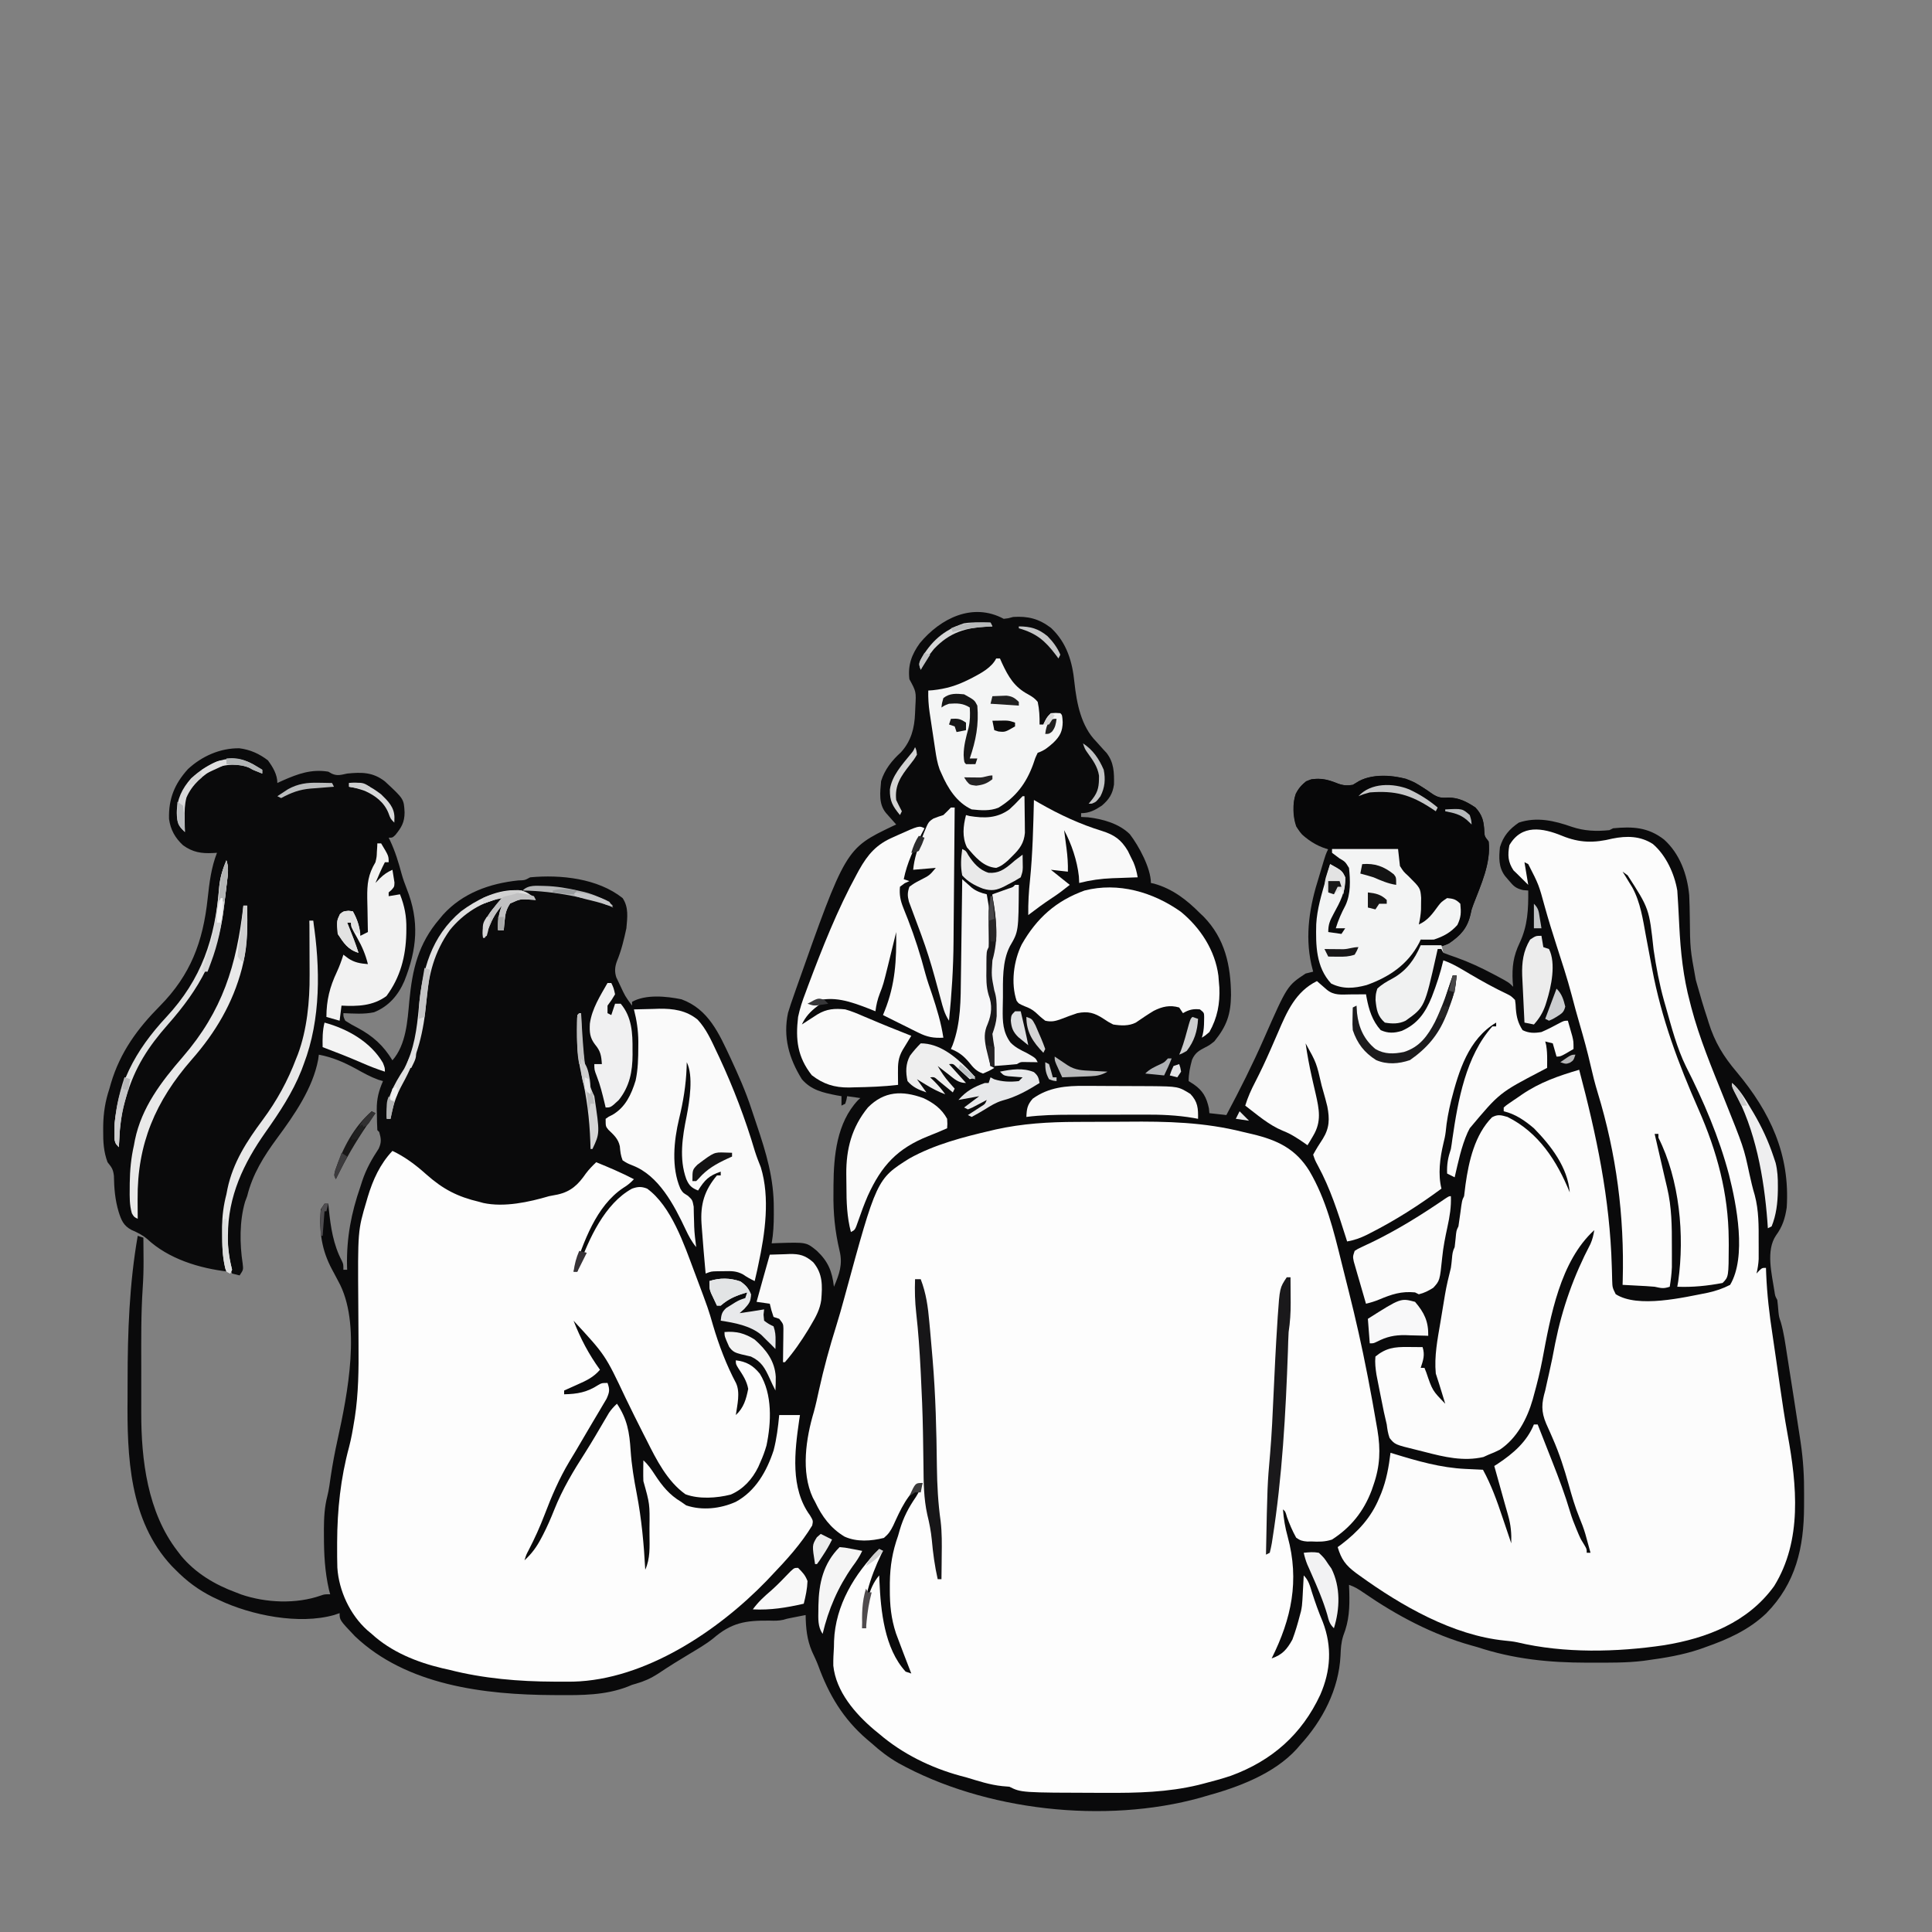 <svg width="257" height="257" viewBox="0 0 257 257" fill="none" xmlns="http://www.w3.org/2000/svg">
<rect x="0" y="0" width="257" height="257" fill="#808080" stroke="none"/>
<g clip-path="url(#clip0_62_309)">
<path d="M133.52 82.32C134.131 82.252 134.131 82.252 134.775 82.069C136.758 81.939 138.214 82.311 139.81 83.528C141.929 85.521 142.654 88.036 142.929 90.834C143.227 93.574 143.825 96.631 145.818 98.634C146.133 98.982 146.447 99.333 146.759 99.685C146.902 99.838 147.046 99.992 147.194 100.15C148.189 101.435 148.215 102.774 148.186 104.347C148.016 105.603 147.524 106.35 146.57 107.167C145.66 107.769 144.911 108.171 143.81 108.171C143.81 108.336 143.81 108.502 143.81 108.673C144.268 108.696 144.268 108.696 144.735 108.72C146.692 108.949 148.854 109.548 150.288 110.963C151.472 112.498 153.096 115.481 153.096 117.457C153.232 117.485 153.369 117.514 153.509 117.543C155.962 118.228 157.86 119.693 159.621 121.472C159.778 121.621 159.935 121.769 160.097 121.922C162.954 124.844 163.727 128.443 163.752 132.37C163.717 134.973 163.179 136.49 161.535 138.523C160.876 139.041 160.876 139.041 160.378 139.295C159.501 139.751 158.984 140.034 158.572 140.962C158.306 141.927 158.115 142.807 158.115 143.809C158.343 143.954 158.571 144.099 158.806 144.249C160.015 145.086 160.496 145.976 160.813 147.433C160.845 147.751 160.845 147.751 160.876 148.076C161.622 148.159 162.367 148.242 163.135 148.327C164.93 144.967 166.625 141.59 168.156 138.102C171.23 131.123 171.23 131.123 173.676 129.504C174.009 129.413 174.343 129.328 174.68 129.253C174.599 128.934 174.519 128.615 174.436 128.286C173.565 124.335 174.224 120.491 175.433 116.704C175.533 116.37 175.632 116.035 175.731 115.7C176.357 113.601 176.357 113.601 176.688 112.939C176.383 112.803 176.383 112.803 176.073 112.663C174.526 111.935 173.357 111.38 172.421 109.928C171.971 108.578 171.913 106.965 172.351 105.601C172.859 104.644 173.423 104.042 174.429 103.653C175.812 103.517 176.705 103.718 177.976 104.234C178.689 104.495 179.199 104.516 179.95 104.406C180.225 104.24 180.499 104.075 180.782 103.904C182.554 102.948 185.057 103.132 186.98 103.577C188.274 104.059 189.395 104.791 190.514 105.593C191.276 106.1 191.722 106.165 192.64 106.1C194.029 106.085 195.128 106.658 196.264 107.418C197.219 108.443 197.389 109.315 197.45 110.668C197.491 111.26 197.491 111.26 198.021 111.935C198.359 114.787 196.986 117.712 195.982 120.338C195.75 120.968 195.75 120.968 195.612 121.626C195.193 123.453 194.296 124.441 192.75 125.488C191.852 125.931 191.159 126.048 190.162 126.021C189.94 126.017 189.719 126.012 189.49 126.008C189.324 126.002 189.157 125.996 188.986 125.99C188.807 126.417 188.807 126.417 188.625 126.853C187.522 129.043 185.646 130.485 183.464 131.512C183.443 131.987 183.429 132.463 183.417 132.939C183.408 133.204 183.4 133.469 183.391 133.742C183.474 134.633 183.65 135.088 184.217 135.778C185.314 136.115 186.302 135.863 187.307 135.37C189.538 133.399 190.077 130.295 190.785 127.519C190.993 126.743 190.993 126.743 191.244 126.241C191.41 126.241 191.576 126.241 191.746 126.241C191.829 126.407 191.912 126.572 191.997 126.743C192.57 126.969 193.14 127.173 193.723 127.37C195.426 127.976 197.02 128.72 198.617 129.566C198.824 129.676 199.031 129.786 199.245 129.898C200.71 130.687 200.71 130.687 201.283 131.261C201.263 131.038 201.243 130.816 201.222 130.587C201.121 128.615 201.298 127.216 202.146 125.425C203.228 123.133 203.311 120.966 203.291 118.461C203.065 118.442 202.839 118.423 202.606 118.404C201.626 118.172 201.339 117.875 200.703 117.112C200.533 116.913 200.363 116.714 200.188 116.51C199.335 115.348 199.381 114.073 199.527 112.688C199.976 111.205 200.775 110.293 202.036 109.426C204.419 108.623 206.793 109.178 209.065 109.98C210.744 110.545 212.313 110.609 214.083 110.43C214.249 110.347 214.414 110.264 214.585 110.179C217.173 109.937 219.228 110.021 221.362 111.684C223.45 113.562 224.456 116.347 224.704 119.095C224.745 120.055 224.768 121.013 224.781 121.974C224.822 126.206 224.822 126.206 225.581 130.351C225.626 130.51 225.67 130.669 225.716 130.832C225.851 131.311 225.991 131.787 226.13 132.264C226.247 132.673 226.247 132.673 226.366 133.089C226.608 133.907 226.868 134.717 227.134 135.527C227.182 135.684 227.231 135.841 227.28 136.003C228.099 138.635 229.258 140.524 231.033 142.617C235.488 147.946 238.127 153.582 237.675 160.625C237.462 162.055 237.107 163.179 236.247 164.342C234.876 166.371 235.692 169.462 236.035 171.727C236.134 172.407 236.134 172.407 236.42 172.923C236.489 173.459 236.532 173.995 236.576 174.533C236.657 175.202 236.657 175.202 236.895 175.903C237.293 177.275 237.479 178.688 237.699 180.098C237.747 180.404 237.795 180.709 237.845 181.024C237.947 181.67 238.048 182.316 238.148 182.962C238.301 183.939 238.455 184.915 238.609 185.892C238.89 187.675 239.164 189.459 239.432 191.244C239.48 191.562 239.48 191.562 239.529 191.887C239.874 194.211 240.007 196.495 239.985 198.842C239.981 199.358 239.98 199.874 239.98 200.389C239.967 205.842 238.894 210.614 234.942 214.62C232.647 216.809 229.84 218.068 226.883 219.102C226.618 219.197 226.352 219.293 226.079 219.391C223.807 220.15 221.472 220.542 219.103 220.859C218.842 220.896 218.842 220.896 218.575 220.933C216.321 221.206 214.044 221.171 211.777 221.173C211.554 221.173 211.33 221.173 211.1 221.173C206.02 221.167 201.351 220.696 196.515 219.102C196.118 218.991 196.118 218.991 195.713 218.878C190.554 217.433 185.792 214.898 181.402 211.871C180.751 211.424 180.201 211.071 179.448 210.82C179.46 211.111 179.472 211.402 179.484 211.703C179.543 213.849 179.482 215.579 178.681 217.601C178.401 218.489 178.356 219.286 178.319 220.216C178.104 224.711 175.936 228.881 172.923 232.153C172.72 232.391 172.72 232.391 172.513 232.633C169.464 235.996 164.637 237.764 160.374 238.93C160.039 239.029 160.039 239.029 159.697 239.131C147.001 242.662 130.951 240.882 119.494 234.523C118.198 233.773 117.059 232.908 115.951 231.902C115.741 231.724 115.531 231.547 115.315 231.364C112.16 228.646 110.26 225.452 108.849 221.576C108.605 220.929 108.306 220.31 108.014 219.683C107.333 218.081 107.198 216.563 107.167 214.836C106.77 214.914 106.372 214.992 105.975 215.071C105.754 215.115 105.533 215.159 105.304 215.203C104.684 215.323 104.684 215.323 104.192 215.472C103.579 215.605 103.043 215.6 102.416 215.58C99.159 215.544 97.309 215.843 94.857 217.96C93.866 218.748 92.766 219.375 91.685 220.028C91.23 220.305 90.776 220.582 90.321 220.86C90.109 220.99 89.897 221.119 89.678 221.253C88.951 221.702 88.24 222.174 87.528 222.647C86.583 223.255 85.678 223.664 84.597 223.97C84.063 224.116 84.063 224.116 83.512 224.357C80.519 225.514 77.432 225.509 74.274 225.487C74.043 225.486 73.812 225.485 73.574 225.484C64.479 225.44 54.099 224.207 47.208 217.649C45.176 215.507 45.176 215.507 45.176 214.585C44.938 214.666 44.7 214.747 44.455 214.83C39.771 216.156 33.408 214.873 29.113 212.828C28.838 212.699 28.564 212.57 28.28 212.437C26.367 211.476 24.841 210.336 23.341 208.812C23.181 208.652 23.022 208.493 22.858 208.328C17.177 202.258 16.897 193.698 16.968 185.888C16.974 185.15 16.974 184.412 16.974 183.674C16.974 177.207 17.207 170.773 18.322 164.389C18.57 164.472 18.818 164.555 19.074 164.64C19.081 165.425 19.086 166.209 19.09 166.993C19.092 167.207 19.094 167.421 19.096 167.64C19.101 168.863 19.068 170.075 18.985 171.295C18.752 174.784 18.785 178.279 18.791 181.774C18.792 182.727 18.791 183.68 18.79 184.633C18.789 185.378 18.789 186.124 18.79 186.87C18.79 187.221 18.79 187.572 18.789 187.923C18.781 194.205 19.626 201.154 23.592 206.303C23.838 206.626 23.838 206.626 24.09 206.956C25.991 209.252 28.586 210.804 31.372 211.824C31.612 211.917 31.851 212.01 32.098 212.106C35.367 213.222 39.402 213.4 42.685 212.24C43.168 212.075 43.168 212.075 43.921 212.075C43.867 211.869 43.812 211.664 43.756 211.453C43.213 209.065 43.092 206.759 43.09 204.31C43.088 203.842 43.088 203.842 43.086 203.365C43.097 201.869 43.166 200.483 43.541 199.034C43.762 198.159 43.87 197.266 43.999 196.373C44.243 194.747 44.545 193.143 44.899 191.537C46.225 185.496 48.127 175.994 44.972 170.382C44.789 170.036 44.607 169.691 44.425 169.345C44.338 169.183 44.25 169.021 44.16 168.854C42.771 166.249 42.447 163.835 42.666 160.876C42.832 160.627 42.998 160.379 43.168 160.123C43.334 160.123 43.499 160.123 43.67 160.123C43.695 160.378 43.719 160.633 43.745 160.895C43.994 163.259 44.336 165.553 45.458 167.688C45.678 168.154 45.678 168.154 45.678 168.907C45.844 168.907 46.009 168.907 46.18 168.907C46.174 168.736 46.168 168.565 46.162 168.39C46.093 164.647 46.718 161.368 47.937 157.864C48.017 157.613 48.097 157.363 48.18 157.104C48.708 155.519 49.451 154.194 50.373 152.8C50.768 151.937 50.7 151.488 50.447 150.586C50.364 150.503 50.281 150.42 50.196 150.335C50.157 149.615 50.137 148.906 50.133 148.186C50.125 147.89 50.125 147.89 50.117 147.587C50.108 146.16 50.379 145.118 50.948 143.809C50.742 143.75 50.536 143.69 50.324 143.628C49.278 143.248 48.357 142.735 47.388 142.194C45.773 141.312 44.237 140.638 42.415 140.296C42.385 140.516 42.354 140.736 42.322 140.963C41.601 144.793 39.119 148.352 36.844 151.429C35.081 153.827 33.597 156.199 32.878 159.119C32.785 159.367 32.692 159.616 32.596 159.872C31.851 162.424 31.878 165.486 32.282 168.091C32.376 168.907 32.376 168.907 31.874 169.66C31.543 169.577 31.212 169.494 30.87 169.409C29.205 164.908 30.088 159.851 32.013 155.569C32.941 153.74 34.072 152.045 35.224 150.352C36.995 147.748 38.63 145.188 39.906 142.304C40.01 142.069 40.114 141.834 40.222 141.593C41.69 137.952 41.962 133.747 41.945 129.865C41.944 129.604 41.944 129.343 41.943 129.075C41.931 126.869 41.83 124.676 41.662 122.476C41.497 122.476 41.331 122.476 41.16 122.476C41.178 122.638 41.195 122.8 41.213 122.967C41.775 128.582 41.76 134.648 39.906 140.045C39.818 140.3 39.731 140.556 39.641 140.819C38.474 144.031 36.842 146.699 34.831 149.431C31.558 153.892 29.823 158.414 29.819 163.982C29.815 164.354 29.815 164.354 29.81 164.735C29.807 166.289 29.975 167.654 30.368 169.158C26.523 168.721 22.416 167.467 19.564 164.8C18.93 164.268 18.265 163.942 17.509 163.617C16.433 163.054 16.138 162.323 15.78 161.19C15.3 159.575 15.182 158.083 15.152 156.412C15.049 155.518 14.851 155.285 14.306 154.601C13.783 153.194 13.716 151.894 13.726 150.413C13.727 150.191 13.728 149.969 13.729 149.74C13.758 148.005 14.007 146.463 14.557 144.813C14.624 144.576 14.691 144.339 14.76 144.095C15.99 139.968 18.281 136.832 21.272 133.819C25.348 129.686 27.005 125.294 27.623 119.527C27.853 117.412 28.088 115.434 28.863 113.441C28.605 113.457 28.605 113.457 28.341 113.473C26.774 113.553 25.629 113.367 24.345 112.437C23.288 111.456 22.685 110.375 22.486 108.946C22.407 106.281 23.21 104.282 25.004 102.304C26.866 100.579 29.309 99.501 31.844 99.538C33.288 99.721 34.483 100.264 35.639 101.143C36.29 102.034 36.894 103.025 36.894 104.155C37.131 104.046 37.367 103.938 37.611 103.826C39.629 102.937 41.421 102.282 43.67 102.649C43.832 102.74 43.994 102.83 44.161 102.924C44.897 103.25 45.402 103.062 46.18 102.9C48.132 102.707 49.608 102.708 51.197 103.94C53.727 106.282 53.727 106.282 53.819 108.077C53.813 109.388 53.398 110.085 52.582 111.083C52.203 111.433 52.203 111.433 51.701 111.433C51.793 111.617 51.793 111.617 51.886 111.804C52.568 113.246 53.008 114.698 53.421 116.236C53.613 116.919 53.844 117.572 54.107 118.23C55.815 122.532 55.488 126.243 53.781 130.518C52.966 132.392 51.715 133.863 49.763 134.651C48.43 134.939 47.033 134.825 45.678 134.774C45.676 135.249 45.676 135.249 45.929 135.778C46.481 136.137 47.008 136.438 47.592 136.735C49.621 137.83 50.997 139.071 52.203 141.049C54.027 138.965 54.204 135.822 54.446 133.19C54.849 128.938 55.634 125.542 58.478 122.225C58.627 122.046 58.775 121.866 58.929 121.681C61.553 118.783 65.162 117.515 68.939 117.117C69.806 117.096 69.806 117.096 70.525 116.704C74.591 116.322 79.513 116.838 82.822 119.465C83.649 120.705 83.451 122.031 83.324 123.48C83.009 124.956 82.651 126.449 82.072 127.844C81.79 128.607 81.732 129.236 81.985 130.016C82.105 130.268 82.105 130.268 82.227 130.524C82.314 130.707 82.402 130.89 82.491 131.078C83.157 132.515 83.157 132.515 84.077 133.77C84.077 133.605 84.077 133.439 84.077 133.268C85.897 132.243 88.656 132.522 90.651 132.93C94.249 134.242 95.644 137.484 97.167 140.723C98.205 142.964 99.206 145.199 99.968 147.551C100.188 148.224 100.415 148.894 100.642 149.565C101.925 153.376 102.948 156.721 102.932 160.766C102.933 161.018 102.934 161.269 102.935 161.528C102.933 162.844 102.879 164.097 102.65 165.393C102.916 165.382 103.183 165.37 103.457 165.358C107.278 165.239 107.278 165.239 108.673 166.397C110.173 167.823 110.69 169.111 110.932 171.166C111.646 169.499 112.122 168.201 111.685 166.397C111.066 163.771 110.826 161.358 110.869 158.648C110.871 158.31 110.872 157.971 110.873 157.633C110.904 153.731 111.305 149.386 114.115 146.367C114.224 146.268 114.333 146.17 114.445 146.068C113.866 145.985 113.286 145.903 112.689 145.817C112.658 145.978 112.626 146.138 112.595 146.304C112.517 146.56 112.517 146.56 112.438 146.821C112.272 146.904 112.106 146.987 111.936 147.072C111.936 146.658 111.936 146.244 111.936 145.817C111.723 145.78 111.511 145.743 111.293 145.706C109.47 145.345 107.909 145.01 106.665 143.558C104.958 140.809 104.142 137.957 104.825 134.735C105.064 133.932 105.331 133.147 105.614 132.359C105.766 131.923 105.766 131.923 105.92 131.479C112.491 112.889 112.491 112.889 118.736 109.898C118.894 109.825 119.051 109.752 119.214 109.677C119.09 109.538 118.966 109.398 118.839 109.255C118.678 109.073 118.517 108.891 118.351 108.704C118.191 108.524 118.031 108.343 117.866 108.157C116.851 106.945 117.077 105.41 117.206 103.904C117.675 102.375 118.664 101.137 119.841 100.077C121.205 98.577 121.652 96.856 121.724 94.869C121.737 94.576 121.75 94.283 121.763 93.981C121.876 92.009 121.876 92.009 120.971 90.351C120.749 88.484 121.267 87.065 122.362 85.549C125.11 82.247 129.392 80.095 133.52 82.32Z" fill="#0A0A0B"/>
<path d="M143.149 149.238C143.583 149.236 144.018 149.233 144.452 149.231C145.358 149.227 146.263 149.225 147.169 149.224C148.083 149.223 148.997 149.218 149.911 149.209C155.229 149.157 160.206 149.274 165.394 150.586C165.788 150.679 166.183 150.771 166.578 150.862C169.911 151.655 172.356 152.806 174.185 155.775C176.398 159.545 177.405 163.692 178.444 167.903C178.567 168.396 178.691 168.889 178.814 169.382C178.877 169.633 178.939 169.884 179.004 170.143C179.133 170.658 179.263 171.174 179.393 171.689C180.33 175.403 181.168 179.123 181.895 182.883C181.949 183.16 181.949 183.16 182.004 183.441C182.404 185.509 182.779 187.581 183.132 189.658C183.165 189.843 183.196 190.028 183.23 190.219C183.665 192.824 183.579 195.023 182.711 197.518C182.626 197.767 182.54 198.016 182.452 198.272C181.401 201.053 179.695 203.181 177.19 204.797C176.247 205.111 175.406 205.098 174.429 205.048C174.256 205.051 174.083 205.055 173.904 205.059C173.258 205.005 172.952 204.93 172.421 204.546C171.922 203.655 171.548 202.765 171.198 201.808C170.992 201.074 170.992 201.074 170.664 200.781C170.756 202.046 170.951 203.196 171.292 204.419C172.879 210.278 171.797 215.318 169.158 220.608C170.584 220.119 171.196 219.4 171.919 218.099C172.323 217.027 172.637 215.944 172.923 214.836C172.988 214.596 172.988 214.596 173.055 214.352C173.175 213.827 173.225 213.338 173.253 212.801C173.264 212.611 173.274 212.422 173.285 212.227C173.295 212.032 173.305 211.837 173.315 211.636C173.326 211.437 173.337 211.238 173.348 211.033C173.374 210.544 173.4 210.054 173.425 209.565C174.084 210.224 174.252 210.956 174.523 211.824C174.952 213.159 175.412 214.463 175.961 215.753C177.222 219.056 177.019 222.25 175.624 225.447C173.163 230.735 169.176 234.224 163.735 236.219C162.55 236.616 161.349 236.941 160.139 237.251C159.903 237.312 159.667 237.373 159.424 237.436C155.331 238.421 151.261 238.511 147.072 238.49C146.814 238.49 146.555 238.489 146.288 238.489C135.851 238.464 135.851 238.464 134.273 237.675C133.962 237.649 133.651 237.623 133.331 237.596C131.663 237.425 130.099 236.903 128.5 236.42C128.247 236.354 127.995 236.287 127.734 236.219C123.827 235.15 120.03 233.291 116.955 230.647C116.738 230.47 116.52 230.293 116.296 230.11C113.744 227.947 111.208 225.017 110.848 221.565C110.837 220.738 110.876 219.928 110.932 219.102C110.937 218.836 110.943 218.569 110.948 218.295C111.127 213.537 113.669 209.353 116.955 206.052C117.121 206.134 117.286 206.217 117.457 206.303C117.381 206.452 117.305 206.602 117.227 206.757C115.713 209.892 114.763 213.102 114.696 216.593C114.862 216.593 115.028 216.593 115.198 216.593C115.187 216.452 115.175 216.312 115.163 216.167C115.062 213.93 115.456 211.309 116.955 209.565C116.969 209.935 116.969 209.935 116.984 210.311C117.163 214.285 117.637 219.27 120.469 222.365C120.717 222.448 120.966 222.531 121.222 222.616C121.143 222.413 121.064 222.209 120.983 221.999C120.455 220.634 119.928 219.267 119.418 217.895C119.342 217.691 119.266 217.488 119.187 217.278C118.534 215.285 118.364 213.527 118.367 211.432C118.367 210.997 118.367 210.997 118.368 210.553C118.4 208.304 118.71 206.422 119.465 204.295C119.54 204.032 119.616 203.768 119.693 203.497C120.174 201.861 120.859 200.545 121.828 199.143C122.219 198.533 122.482 197.947 122.728 197.267C120.738 198.626 119.801 200.79 118.822 202.93C118.449 203.671 118.224 204.032 117.583 204.577C115.882 205.002 113.976 205.144 112.343 204.405C110.48 203.283 109.338 201.716 108.422 199.777C108.323 199.594 108.224 199.411 108.122 199.222C106.528 195.779 107.213 191.317 108.26 187.813C108.525 186.857 108.728 185.887 108.942 184.918C109.58 182.026 110.349 179.205 111.238 176.38C111.631 175.124 111.985 173.858 112.331 172.588C116.617 156.843 116.617 156.843 120.971 154.099C124.317 152.24 128.105 151.261 131.81 150.398C132.021 150.348 132.232 150.298 132.449 150.246C136.002 149.454 139.524 149.248 143.149 149.238Z" fill="#FDFDFD"/>
<path d="M207.793 111.182C210.13 112.138 212.054 112.157 214.499 111.55C216.413 111.17 218.193 111.195 219.865 112.268C221.614 113.76 222.737 116.221 223.118 118.461C223.166 119.082 223.204 119.704 223.235 120.326C223.255 120.695 223.275 121.064 223.294 121.433C223.324 122.006 223.353 122.579 223.382 123.152C223.556 126.621 223.909 129.98 224.812 133.347C224.869 133.57 224.926 133.794 224.985 134.025C226.064 138.118 227.703 142.038 229.278 145.959C231.963 152.65 231.963 152.65 232.702 156.107C232.916 157.073 233.131 158.03 233.421 158.978C233.967 161.028 233.95 163.095 233.942 165.205C233.943 165.472 233.944 165.738 233.945 166.013C233.944 166.399 233.944 166.399 233.944 166.793C233.943 167.025 233.943 167.256 233.943 167.494C233.91 168.156 233.806 168.764 233.659 169.409C233.773 169.285 233.887 169.16 234.005 169.032C234.412 168.656 234.412 168.656 234.914 168.656C234.928 169.054 234.928 169.054 234.943 169.459C235.056 172.188 235.368 174.847 235.782 177.545C235.946 178.631 236.102 179.717 236.258 180.803C236.353 181.459 236.448 182.116 236.542 182.772C236.607 183.223 236.672 183.675 236.737 184.126C237.061 186.374 237.39 188.619 237.8 190.853C239.024 197.544 239.759 204.913 235.997 210.993C232.515 215.805 227.075 217.924 221.361 218.851C215.075 219.783 208.048 219.951 201.835 218.465C201.281 218.349 200.743 218.288 200.179 218.239C193.239 217.54 186.39 213.585 180.844 209.581C180.689 209.468 180.532 209.356 180.372 209.24C179.005 208.222 178.425 207.432 177.942 205.8C178.179 205.627 178.179 205.627 178.421 205.45C180.626 203.769 182.401 201.861 183.464 199.275C183.551 199.069 183.639 198.864 183.729 198.652C184.428 196.884 184.742 195.134 184.97 193.252C185.107 193.294 185.245 193.337 185.387 193.381C188.559 194.351 191.639 195.249 194.962 195.401C195.184 195.412 195.405 195.422 195.634 195.433C196.178 195.46 196.723 195.485 197.268 195.51C198.375 197.533 199.127 199.639 199.856 201.816C199.971 202.156 200.086 202.495 200.201 202.834C200.48 203.655 200.757 204.476 201.032 205.299C201.072 203.956 200.982 202.867 200.609 201.565C200.565 201.409 200.521 201.253 200.476 201.092C200.38 200.754 200.284 200.415 200.186 200.077C199.955 199.27 199.732 198.46 199.509 197.65C199.266 196.769 199.02 195.889 198.773 195.009C198.932 194.908 199.089 194.807 199.252 194.704C201.292 193.349 203.097 191.796 204.044 189.487C204.21 189.487 204.375 189.487 204.546 189.487C205.03 190.714 205.511 191.941 205.992 193.168C206.155 193.584 206.319 194 206.483 194.416C207.357 196.632 208.189 198.835 208.864 201.122C209.1 201.907 209.385 202.661 209.707 203.416C209.805 203.652 209.904 203.887 210.006 204.13C210.311 204.812 210.311 204.812 210.733 205.479C211.071 206.051 211.071 206.051 211.071 206.553C211.237 206.553 211.403 206.553 211.573 206.553C211.429 206.02 211.282 205.487 211.134 204.953C211.053 204.657 210.971 204.359 210.887 204.053C210.665 203.299 210.389 202.582 210.088 201.855C209.505 200.429 209.086 198.97 208.671 197.487C208.072 195.356 207.422 193.317 206.525 191.293C206.435 191.084 206.345 190.875 206.251 190.661C206.066 190.234 205.876 189.809 205.681 189.386C204.98 187.735 205.059 186.67 205.55 184.969C205.633 184.603 205.714 184.236 205.792 183.868C205.873 183.509 205.955 183.149 206.036 182.789C206.346 181.418 206.631 180.047 206.883 178.664C207.829 173.971 209.349 169.709 211.57 165.468C211.839 164.859 211.969 164.291 212.075 163.636C207.531 167.78 206.254 175.093 205.17 180.868C204.868 182.439 204.489 183.978 204.06 185.519C204.002 185.732 203.945 185.945 203.886 186.164C203.15 188.728 201.784 191.333 199.506 192.846C199.018 193.098 198.533 193.307 198.021 193.503C197.793 193.606 197.565 193.71 197.33 193.816C194.687 194.426 192.124 193.816 189.555 193.149C189.18 193.051 188.804 192.957 188.427 192.866C185.564 192.167 185.564 192.167 184.847 191.287C184.629 190.682 184.546 190.126 184.468 189.487C184.345 188.938 184.219 188.388 184.091 187.84C183.964 187.218 183.839 186.596 183.715 185.973C183.68 185.8 183.645 185.626 183.609 185.447C183.501 184.912 183.396 184.376 183.291 183.84C183.228 183.517 183.165 183.193 183.1 182.86C182.973 182.027 182.881 181.29 182.962 180.452C184.368 179.296 185.517 179.161 187.276 179.181C187.464 179.182 187.652 179.184 187.846 179.185C188.309 179.188 188.773 179.192 189.236 179.197C189.567 180.241 189.323 180.926 188.985 181.958C189.151 181.958 189.317 181.958 189.487 181.958C189.606 182.258 189.606 182.258 189.727 182.564C190.548 184.979 190.548 184.979 192.248 186.726C192.086 186.198 191.924 185.67 191.762 185.142C191.627 184.701 191.627 184.701 191.488 184.251C191.329 183.736 191.164 183.222 190.993 182.711C190.77 180.415 191.227 178.139 191.609 175.885C191.715 175.259 191.818 174.633 191.92 174.006C191.987 173.602 192.054 173.198 192.121 172.794C192.166 172.518 192.166 172.518 192.213 172.236C192.419 171.025 192.697 169.847 193.001 168.656C193.059 168.249 193.108 167.842 193.142 167.432C193.194 166.821 193.227 166.447 193.503 165.895C193.553 165.52 193.594 165.143 193.628 164.766C193.726 163.692 193.726 163.692 194.005 163.134C194.097 162.55 194.179 161.964 194.256 161.378C194.479 159.677 194.479 159.677 194.758 159.119C194.826 158.607 194.888 158.095 194.946 157.582C195.382 154.458 196.188 150.928 198.475 148.622C199.259 148.201 199.685 148.337 200.53 148.578C204.676 150.639 207.118 154.444 208.812 158.617C208.547 155.289 206.33 152.415 204.044 150.084C202.822 149.055 201.604 148.198 200.028 147.825C200.028 147.659 200.028 147.494 200.028 147.323C200.365 147.029 200.365 147.029 200.836 146.705C201.008 146.587 201.181 146.468 201.358 146.346C201.54 146.224 201.723 146.101 201.911 145.974C202.173 145.793 202.173 145.793 202.44 145.607C204.849 143.965 207.291 143.126 210.067 142.303C212.377 151.031 214.149 159.405 214.405 168.454C214.412 168.662 214.419 168.871 214.426 169.086C214.439 169.478 214.449 169.871 214.455 170.263C214.487 171.269 214.487 171.269 214.923 172.152C217.864 174.055 223.957 172.587 227.184 171.961C228.246 171.724 229.176 171.412 230.146 170.915C232.355 167.2 231.013 160.282 229.994 156.264C228.671 151.259 226.622 146.487 224.281 141.879C223.06 139.394 222.366 136.676 221.612 134.021C221.528 133.729 221.444 133.437 221.358 133.137C220.728 130.879 220.307 128.639 219.965 126.319C219.378 120.878 219.378 120.878 216.514 116.437C216.181 116.196 216.181 116.196 215.84 115.951C215.958 116.139 216.076 116.327 216.198 116.521C216.354 116.778 216.51 117.035 216.671 117.3C216.826 117.55 216.98 117.801 217.139 118.059C218.217 120.029 218.546 122.317 218.946 124.5C219.055 125.077 219.164 125.655 219.273 126.232C219.437 127.104 219.6 127.975 219.764 128.847C221.015 135.48 223.234 141.435 225.957 147.605C228.398 153.153 229.92 158.747 229.957 164.829C229.96 165.093 229.962 165.357 229.965 165.63C229.947 169.858 229.947 169.858 229.142 170.664C227.138 171.046 225.156 171.25 223.118 171.166C223.158 170.932 223.198 170.699 223.24 170.458C224.107 164.317 223.418 156.916 220.608 151.339C220.608 151.173 220.608 151.007 220.608 150.837C220.443 150.837 220.277 150.837 220.106 150.837C220.15 151.022 220.193 151.208 220.237 151.4C220.434 152.253 220.631 153.105 220.828 153.958C220.896 154.25 220.963 154.543 221.033 154.844C221.166 155.42 221.299 155.997 221.431 156.574C221.54 157.047 221.65 157.519 221.765 157.99C222.381 160.586 222.405 163.158 222.397 165.817C222.398 166.138 222.399 166.459 222.4 166.79C222.399 167.257 222.399 167.257 222.399 167.733C222.398 168.013 222.398 168.293 222.398 168.581C222.363 169.457 222.252 170.301 222.114 171.166C221.248 171.455 220.985 171.349 220.106 171.166C219.37 171.099 218.633 171.062 217.895 171.025C217.598 171.008 217.598 171.008 217.295 170.992C216.81 170.965 216.325 170.94 215.84 170.915C215.847 170.702 215.853 170.49 215.86 170.271C216.086 161.749 215.023 153.514 212.528 145.342C212.165 144.15 211.863 142.954 211.589 141.739C211.166 139.87 210.655 138.033 210.12 136.193C209.754 134.935 209.405 133.675 209.079 132.405C208.476 130.111 207.731 127.861 207.003 125.603C206.477 123.966 205.966 122.324 205.506 120.666C204.694 117.686 204.694 117.686 203.291 114.947C203.126 114.864 202.96 114.781 202.789 114.696C203.038 116.187 203.038 116.187 203.291 117.708C202.991 117.416 202.691 117.122 202.399 116.823C202.05 116.467 201.691 116.122 201.33 115.778C200.587 114.653 200.544 113.751 200.781 112.437C202.402 109.617 205.207 110.121 207.793 111.182Z" fill="#FCFCFC"/>
<path d="M52.203 153.096C53.867 153.878 55.359 155.007 56.721 156.233C58.925 158.187 60.859 159.195 63.748 159.872C63.923 159.921 64.098 159.97 64.278 160.02C67.066 160.626 70.36 159.909 73.034 159.119C73.415 159.042 73.797 158.969 74.179 158.9C75.966 158.5 76.915 157.575 77.93 156.107C78.345 155.551 78.809 155.082 79.308 154.602C81.016 155.296 82.692 156.011 84.328 156.86C83.865 157.347 83.484 157.668 82.9 158.021C79.27 160.445 77.653 165.208 76.297 169.158C76.462 169.158 76.628 169.158 76.799 169.158C76.858 168.96 76.916 168.762 76.977 168.557C78.309 164.833 80.454 160.083 84.077 158.115C84.837 157.844 85.331 157.817 86.085 158.115C89.301 160.451 91.007 165.557 92.359 169.158C92.443 169.38 92.526 169.601 92.612 169.83C94.232 174.152 94.232 174.152 94.853 176.311C95.615 178.9 96.639 181.604 97.91 183.989C98.494 185.249 98.068 186.898 97.881 188.232C98.932 187.281 99.261 186.113 99.528 184.75C99.334 183.674 98.804 182.909 98.21 182.001C97.881 181.456 97.881 181.456 97.881 180.954C99.312 181.123 100.178 181.644 101.072 182.734C102.766 185.448 102.601 189.23 101.962 192.279C101.739 193.058 101.478 193.77 101.143 194.507C101.053 194.716 100.962 194.925 100.868 195.141C100.07 196.767 98.886 198.09 97.203 198.814C95.355 199.284 92.996 199.447 91.187 198.775C88.781 197.072 87.318 194.185 86.038 191.621C85.875 191.3 85.712 190.98 85.548 190.661C84.753 189.1 83.977 187.531 83.214 185.954C80.523 180.254 80.523 180.254 76.297 175.684C77.234 178.083 78.298 180.113 79.811 182.209C78.96 183.199 78.029 183.64 76.862 184.154C76.687 184.233 76.511 184.313 76.331 184.394C75.902 184.588 75.472 184.779 75.042 184.97C75.042 185.135 75.042 185.301 75.042 185.472C76.816 185.435 78.091 185.205 79.591 184.232C80.061 183.966 80.061 183.966 80.814 183.966C81.137 184.861 81.08 185.188 80.684 186.072C80.496 186.397 80.304 186.72 80.109 187.04C80.006 187.215 79.904 187.39 79.798 187.57C79.471 188.128 79.139 188.682 78.807 189.236C78.596 189.593 78.386 189.95 78.176 190.307C78.022 190.57 78.022 190.57 77.864 190.838C77.654 191.195 77.444 191.554 77.234 191.911C77.129 192.09 77.024 192.268 76.916 192.452C76.813 192.628 76.709 192.805 76.603 192.986C76.314 193.475 76.019 193.959 75.724 194.444C74.375 196.703 73.374 199.043 72.438 201.501C71.822 203.112 71.128 204.649 70.334 206.181C70 206.813 70 206.813 69.771 207.558C70.741 206.664 71.37 205.805 71.983 204.64C72.069 204.477 72.155 204.315 72.243 204.147C72.8 203.066 73.276 201.968 73.725 200.838C74.822 198.08 76.274 195.665 77.877 193.174C78.733 191.823 79.537 190.442 80.345 189.062C80.462 188.865 80.579 188.669 80.699 188.466C80.8 188.293 80.902 188.12 81.006 187.942C81.319 187.475 81.659 187.109 82.069 186.727C83.445 188.777 83.734 190.549 83.887 192.957C84.019 194.91 84.332 196.79 84.704 198.711C85.346 202.066 85.651 205.404 85.834 208.812C86.505 207.301 86.412 205.774 86.399 204.154C86.397 203.862 86.396 203.57 86.395 203.27C86.438 200.06 86.438 200.06 85.583 197.017C85.565 196.546 85.562 196.075 85.567 195.605C85.57 195.353 85.572 195.101 85.574 194.842C85.578 194.552 85.578 194.552 85.583 194.256C86.211 194.817 86.646 195.456 87.103 196.159C88.085 197.661 89.044 198.85 90.603 199.777C90.936 200.01 90.936 200.01 91.277 200.248C93.4 200.969 95.854 200.691 97.881 199.777C100.521 198.343 101.997 195.702 102.909 192.932C103.311 191.381 103.504 189.827 103.653 188.232C104.564 188.232 105.475 188.232 106.414 188.232C106.378 188.47 106.341 188.707 106.304 188.952C105.706 193.096 105.11 197.969 107.743 201.57C108.171 202.287 108.171 202.287 108.044 202.921C106.556 205.381 104.629 207.497 102.649 209.565C102.32 209.915 102.32 209.915 101.984 210.271C95.491 216.983 85.797 223.457 76.241 223.696C75.585 223.7 74.929 223.701 74.273 223.698C74.1 223.698 73.928 223.698 73.749 223.698C69.04 223.682 64.303 223.29 59.732 222.114C59.437 222.048 59.142 221.982 58.837 221.914C55.424 221.103 52.053 219.744 49.442 217.346C49.253 217.188 49.063 217.029 48.868 216.866C46.568 214.808 45.072 211.611 44.874 208.524C44.848 207.574 44.842 206.626 44.846 205.675C44.847 205.504 44.847 205.334 44.847 205.158C44.864 200.837 45.307 196.652 46.436 192.478C46.727 191.367 46.922 190.244 47.105 189.111C47.135 188.932 47.165 188.754 47.196 188.57C47.689 185.374 47.721 182.127 47.692 178.9C47.691 178.55 47.689 178.201 47.688 177.851C47.682 176.39 47.673 174.929 47.661 173.469C47.589 163.712 47.589 163.712 48.752 159.794C48.806 159.607 48.859 159.421 48.915 159.229C49.603 156.946 50.553 154.842 52.203 153.096Z" fill="#FDFDFD"/>
<path d="M191.997 127.747C193.267 128.188 194.376 128.885 195.526 129.567C197.155 130.523 198.783 131.427 200.492 132.234C201.032 132.516 201.032 132.516 201.534 133.018C201.612 133.563 201.612 133.563 201.644 134.21C201.733 135.303 201.936 136.093 202.538 137.033C203.372 137.45 204.15 137.44 205.048 137.284C205.867 136.933 206.641 136.535 207.422 136.108C208.06 135.778 208.06 135.778 208.562 135.778C208.689 136.217 208.814 136.656 208.938 137.096C209.043 137.463 209.043 137.463 209.15 137.837C209.314 138.539 209.314 138.539 209.314 139.543C207.62 140.547 207.62 140.547 207.056 140.547C206.89 139.967 206.724 139.387 206.554 138.79C206.222 138.707 205.891 138.624 205.55 138.539C205.591 138.699 205.633 138.86 205.675 139.025C205.785 139.7 205.814 140.291 205.809 140.971C205.808 141.174 205.806 141.377 205.805 141.586C205.803 141.817 205.803 141.817 205.801 142.053C205.563 142.178 205.326 142.303 205.081 142.432C199.471 145.362 199.471 145.362 195.511 150.084C195.416 150.273 195.321 150.461 195.223 150.655C194.384 152.546 193.971 154.603 193.503 156.609C193.006 156.361 193.006 156.361 192.499 156.107C192.45 154.876 192.612 154.002 193.001 152.845C193.08 152.386 193.147 151.926 193.205 151.464C193.945 146.39 194.989 140.463 198.522 136.531C198.688 136.531 198.854 136.531 199.024 136.531C199.024 136.366 199.024 136.2 199.024 136.029C195.326 138.231 194.05 142.464 193.033 146.416C192.698 147.798 192.435 149.148 192.31 150.563C192.246 151.105 192.13 151.61 191.997 152.139C191.548 154.052 191.265 156.192 191.746 158.115C188.732 160.34 185.646 162.317 182.303 164.013C182.137 164.098 181.97 164.183 181.799 164.271C180.931 164.7 180.147 164.974 179.197 165.143C179.139 164.958 179.082 164.774 179.022 164.584C177.983 161.305 176.961 158.094 175.315 155.064C174.931 154.351 174.931 154.351 174.68 153.598C175.075 152.87 175.502 152.183 175.961 151.495C176.86 150.046 176.883 148.835 176.563 147.181C176.397 146.49 176.21 145.81 176.013 145.127C175.945 144.886 175.878 144.645 175.808 144.397C175.119 141.385 175.119 141.385 173.676 138.79C173.89 140.28 174.161 141.748 174.49 143.217C174.547 143.468 174.604 143.72 174.662 143.98C174.777 144.486 174.893 144.992 175.012 145.497C175.478 147.554 175.821 149.186 174.68 151.088C174.54 151.326 174.4 151.564 174.256 151.809C174.147 151.985 174.039 152.162 173.927 152.343C173.79 152.246 173.653 152.149 173.512 152.049C172.578 151.403 171.696 150.82 170.633 150.413C168.784 149.652 167.221 148.277 165.645 147.072C165.988 145.951 166.436 144.958 166.978 143.919C167.682 142.552 168.333 141.166 168.95 139.758C169.02 139.599 169.09 139.44 169.162 139.277C169.445 138.633 169.727 137.99 170.004 137.344C171.203 134.547 172.344 131.908 175.182 130.508C175.303 130.614 175.424 130.719 175.548 130.828C175.707 130.966 175.865 131.103 176.029 131.245C176.186 131.382 176.343 131.519 176.505 131.66C177.463 132.442 178.426 132.293 179.605 132.28C179.806 132.279 180.008 132.278 180.215 132.277C180.712 132.274 181.21 132.269 181.707 132.265C181.735 132.417 181.764 132.57 181.792 132.728C182.098 134.333 182.554 135.804 183.668 137.033C184.625 137.471 185.47 137.442 186.472 137.128C188.574 136.212 189.62 134.686 190.461 132.616C191.085 131.011 191.606 129.425 191.997 127.747Z" fill="#FBFBFB"/>
<path d="M84.328 134.273C85.196 134.243 86.064 134.226 86.932 134.21C87.174 134.201 87.417 134.193 87.666 134.184C89.567 134.159 91.285 134.399 92.8 135.636C93.925 136.841 94.599 138.347 95.293 139.826C95.421 140.096 95.549 140.366 95.681 140.645C97.555 144.673 99.154 148.857 100.411 153.117C100.643 153.853 100.919 154.56 101.206 155.276C102.447 159.318 101.774 164.09 100.893 168.155C100.813 168.539 100.813 168.539 100.731 168.932C100.624 169.427 100.509 169.921 100.391 170.413C99.827 170.142 99.323 169.866 98.808 169.508C97.943 169.061 97.312 169.075 96.344 169.096C95.885 169.101 95.885 169.101 95.416 169.107C94.613 169.125 94.613 169.125 93.865 169.409C93.679 167.403 93.511 165.396 93.363 163.386C93.349 163.191 93.334 162.997 93.319 162.796C93.148 160.221 93.696 158.344 95.371 156.359C95.537 156.359 95.702 156.359 95.873 156.359C95.873 156.193 95.873 156.027 95.873 155.857C94.303 156.38 93.735 156.964 92.861 158.366C91.991 158.017 91.664 157.705 91.293 156.845C90.312 154.148 90.776 151.221 91.336 148.483C91.714 146.512 92.27 143.13 91.356 141.3C91.346 141.656 91.346 141.656 91.336 142.02C91.245 144.36 90.889 146.54 90.336 148.815C89.636 151.75 89.28 155.301 90.511 158.129C90.847 158.669 90.847 158.669 91.506 159.063C92.108 159.621 92.108 159.621 92.277 160.518C92.289 160.862 92.296 161.207 92.297 161.551C92.308 161.91 92.319 162.269 92.331 162.628C92.337 162.888 92.337 162.888 92.343 163.152C92.374 164.073 92.496 164.982 92.61 165.896C92.008 165.17 91.605 164.406 91.205 163.554C89.675 160.304 87.626 156.353 84.124 155.025C83.402 154.727 83.402 154.727 82.822 154.351C82.567 153.715 82.511 153.166 82.452 152.485C82.249 151.493 81.644 150.967 80.93 150.282C80.564 149.833 80.564 149.833 80.564 148.829C80.95 148.545 80.95 148.545 81.473 148.296C83.197 147.292 83.972 145.604 84.548 143.747C84.876 142.253 84.9 140.769 84.908 139.245C84.91 139.013 84.911 138.78 84.913 138.541C84.897 137.049 84.699 135.718 84.328 134.273Z" fill="#FAFAFA"/>
<path d="M157.082 121.288C159.679 123.416 161.64 126.42 162.076 129.796C162.103 130.148 162.103 130.148 162.131 130.507C162.154 130.784 162.177 131.06 162.201 131.345C162.297 133.506 161.944 135.381 160.876 137.284C160.331 137.752 160.331 137.752 159.872 138.037C159.912 137.895 159.953 137.753 159.994 137.607C160.127 137.013 160.165 136.48 160.17 135.872C160.174 135.677 160.177 135.483 160.181 135.282C160.17 134.717 160.17 134.717 159.621 134.272C158.713 134.177 158.144 134.311 157.362 134.774C157.197 134.526 157.031 134.277 156.86 134.021C155.634 133.655 154.597 133.896 153.477 134.462C152.659 134.953 151.874 135.489 151.088 136.029C150.139 136.504 149.107 136.441 148.076 136.28C147.432 135.944 147.432 135.944 146.806 135.527C145.589 134.728 144.743 134.484 143.308 134.774C142.587 135.01 141.882 135.275 141.175 135.549C140.381 135.838 139.873 135.967 139.041 135.778C138.575 135.43 138.159 135.054 137.737 134.654C137.275 134.264 136.89 134.073 136.327 133.864C135.527 133.519 135.527 133.519 135.233 133.129C134.441 130.791 134.843 127.806 135.908 125.641C137.895 122.148 140.441 119.849 144.265 118.461C148.745 117.311 153.391 118.665 157.082 121.288Z" fill="#FCFCFC"/>
<path d="M122.979 110.179C122.774 110.565 122.774 110.565 122.566 110.96C121.549 112.918 120.661 114.775 120.218 116.955C120.466 117.038 120.715 117.121 120.971 117.206C120.764 117.299 120.557 117.392 120.343 117.488C120.136 117.644 119.929 117.799 119.716 117.959C119.615 119.014 119.774 119.795 120.166 120.771C120.262 121.015 120.357 121.258 120.456 121.51C120.558 121.767 120.661 122.024 120.767 122.288C121.695 124.678 122.451 127.056 123.1 129.532C123.355 130.461 123.676 131.368 123.988 132.278C124.614 134.167 125.194 136.067 125.488 138.037C124.188 138.106 123.351 137.957 122.188 137.378C121.91 137.242 121.633 137.106 121.347 136.966C120.92 136.751 120.92 136.751 120.484 136.531C120.193 136.388 119.902 136.244 119.602 136.096C118.885 135.742 118.171 135.385 117.457 135.025C117.535 134.832 117.612 134.639 117.692 134.441C119.102 130.905 119.256 127.733 119.214 123.982C119.165 124.185 119.115 124.387 119.065 124.596C118.879 125.355 118.692 126.115 118.505 126.874C118.385 127.361 118.266 127.848 118.148 128.335C117.49 130.994 117.49 130.994 117.038 132.147C116.73 132.951 116.56 133.672 116.453 134.523C116.183 134.415 115.913 134.306 115.635 134.194C113.226 133.262 110.77 132.352 108.206 133.276C108.029 133.357 107.852 133.437 107.669 133.519C108.166 133.519 108.663 133.519 109.175 133.519C109.03 133.623 108.885 133.727 108.736 133.833C107.803 134.558 107.169 135.212 106.665 136.28C106.951 136.094 106.951 136.094 107.243 135.905C107.492 135.744 107.742 135.583 107.998 135.417C108.246 135.257 108.493 135.097 108.748 134.932C109.972 134.194 111.044 134.128 112.438 134.272C113.275 134.505 114.057 134.834 114.853 135.182C115.292 135.366 115.73 135.55 116.169 135.733C116.385 135.825 116.6 135.917 116.823 136.012C117.761 136.408 118.706 136.784 119.653 137.159C120.176 137.368 120.699 137.577 121.222 137.786C121.063 138.045 121.063 138.045 120.901 138.309C120.764 138.535 120.626 138.761 120.484 138.994C120.348 139.218 120.211 139.442 120.07 139.673C119.469 140.73 119.437 141.529 119.449 142.727C119.452 143.023 119.454 143.319 119.456 143.624C119.459 143.851 119.462 144.078 119.465 144.311C117.53 144.54 115.592 144.61 113.645 144.641C113.413 144.648 113.181 144.656 112.941 144.663C111.001 144.68 109.524 144.216 107.983 143.025C106.074 140.587 105.809 138.295 106.163 135.276C106.405 134.144 106.746 133.091 107.167 132.014C107.33 131.571 107.33 131.571 107.496 131.12C109.388 126.083 111.392 121.008 113.975 116.28C114.074 116.097 114.174 115.914 114.276 115.724C115.455 113.623 116.602 112.312 118.837 111.355C119.021 111.271 119.206 111.188 119.395 111.102C122.259 109.819 122.259 109.819 122.979 110.179Z" fill="#FAFAFA"/>
<path d="M188.179 104.084C188.983 104.551 189.757 105.051 190.514 105.594C191.276 106.1 191.722 106.165 192.64 106.101C194.029 106.085 195.128 106.658 196.264 107.418C197.219 108.443 197.389 109.316 197.45 110.668C197.491 111.26 197.491 111.26 198.021 111.936C198.359 114.788 196.986 117.713 195.982 120.339C195.75 120.968 195.75 120.968 195.612 121.627C195.193 123.454 194.296 124.441 192.75 125.488C191.703 125.98 190.899 126.076 189.738 125.99C189.366 125.742 189.366 125.742 188.985 125.488C188.985 125.323 188.985 125.157 188.985 124.986C189.146 124.962 189.307 124.937 189.473 124.912C191.179 124.617 192.565 124.278 193.738 122.916C194.111 121.951 194.09 121.251 194.005 120.218C193.839 120.052 193.674 119.887 193.503 119.716C192.641 119.739 192.289 119.931 191.636 120.5C191.286 120.893 190.939 121.288 190.606 121.695C190.475 121.855 190.344 122.014 190.209 122.179C190.089 122.33 189.97 122.482 189.846 122.639C189.487 122.979 189.487 122.979 188.734 122.979C188.746 122.688 188.758 122.398 188.77 122.098C188.779 121.712 188.788 121.326 188.797 120.939C188.805 120.749 188.814 120.558 188.823 120.361C188.851 118.739 188.361 117.893 187.257 116.69C186.955 116.386 186.652 116.082 186.347 115.781C185.809 114.941 185.827 114.18 185.723 113.191C185.349 113.204 185.349 113.204 184.968 113.218C184.028 113.251 183.089 113.271 182.149 113.287C181.745 113.296 181.341 113.308 180.938 113.323C177.9 113.436 175.577 113.151 173.208 111.011C172.094 109.753 172.084 108.526 172.099 106.921C172.224 105.583 172.711 104.805 173.739 103.92C175.304 103.315 176.496 103.633 177.976 104.235C178.689 104.496 179.199 104.516 179.95 104.406C180.225 104.241 180.499 104.075 180.782 103.904C182.868 102.779 186.09 103.088 188.179 104.084Z" fill="#070708"/>
<path d="M132.516 87.591C132.681 87.591 132.847 87.591 133.018 87.591C133.106 87.791 133.194 87.991 133.285 88.197C134.149 90.049 134.94 91.397 136.774 92.37C137.301 92.669 137.654 92.891 138.037 93.363C138.26 94.37 138.3 95.346 138.288 96.375C138.454 96.375 138.619 96.375 138.79 96.375C138.899 96.142 138.899 96.142 139.01 95.904C139.292 95.371 139.292 95.371 139.794 94.869C140.437 94.822 140.437 94.822 141.049 94.869C141.3 95.12 141.3 95.12 141.363 96.061C141.339 97.273 141.011 97.933 140.132 98.785C139.436 99.406 138.933 99.841 138.037 100.14C137.702 100.845 137.702 100.845 137.425 101.693C136.511 104.191 135.14 106.025 132.821 107.441C131.689 107.905 130.45 107.796 129.253 107.669C127.266 106.749 126.08 104.854 125.237 102.9C125.157 102.722 125.076 102.543 124.993 102.359C124.685 101.506 124.543 100.657 124.412 99.764C124.385 99.586 124.358 99.407 124.33 99.223C124.273 98.847 124.217 98.471 124.161 98.095C124.077 97.522 123.99 96.951 123.902 96.379C123.847 96.012 123.792 95.645 123.737 95.278C123.711 95.109 123.686 94.939 123.659 94.764C123.517 93.787 123.455 92.845 123.481 91.857C123.764 91.838 123.764 91.838 124.053 91.818C125.845 91.627 127.259 91.206 128.861 90.399C129.027 90.315 129.193 90.232 129.364 90.147C130.527 89.534 131.911 88.801 132.516 87.591Z" fill="#F4F5F5"/>
<path d="M177.19 112.939C180.088 112.939 182.987 112.939 185.974 112.939C186.098 114.058 186.098 114.058 186.225 115.198C186.7 115.947 186.7 115.947 187.339 116.531C188.938 118.126 188.938 118.126 189.043 119.425C189.04 119.681 189.036 119.938 189.033 120.202C189.031 120.458 189.029 120.714 189.028 120.977C188.988 121.669 188.89 122.304 188.735 122.979C189.953 122.425 190.568 121.537 191.333 120.484C191.746 119.967 191.746 119.967 192.499 119.465C193.333 119.546 193.656 119.617 194.256 120.218C194.372 121.379 194.371 121.985 193.864 123.041C192.971 124.049 192.027 124.558 190.742 124.986C190.157 124.996 189.571 124.997 188.985 124.986C188.918 125.13 188.851 125.273 188.782 125.421C187.272 128.305 184.8 129.967 181.786 131.038C180.125 131.483 178.646 131.606 177.08 130.837C175.047 128.653 175.02 125.721 175.089 122.928C175.201 120.913 175.796 118.997 176.343 117.065C176.4 116.86 176.458 116.654 176.517 116.443C176.657 115.944 176.798 115.446 176.939 114.947C178.567 115.903 178.567 115.903 178.946 116.704C179.04 118.58 178.263 119.969 177.389 121.577C176.911 122.467 176.688 122.951 176.688 123.982C177.267 124.065 177.847 124.148 178.444 124.233C178.61 123.985 178.776 123.736 178.946 123.48C178.532 123.48 178.118 123.48 177.692 123.48C178.015 122.401 178.444 121.442 178.971 120.451C179.694 118.904 179.626 117.116 179.448 115.449C178.94 114.627 178.94 114.627 178.193 114.194C177.856 113.948 177.52 113.698 177.19 113.441C177.19 113.276 177.19 113.11 177.19 112.939Z" fill="#F3F4F4"/>
<path d="M50.195 112.187C50.361 112.187 50.527 112.187 50.697 112.187C51.701 113.849 51.701 113.849 51.701 114.696C51.535 114.696 51.37 114.696 51.199 114.696C50.731 115.597 50.34 116.523 49.944 117.457C50.131 117.26 50.317 117.064 50.509 116.861C51.097 116.299 51.486 116.028 52.203 115.7C52.266 116.06 52.322 116.421 52.376 116.782C52.424 117.084 52.424 117.084 52.473 117.391C52.454 117.959 52.454 117.959 52.083 118.378C51.957 118.488 51.831 118.598 51.701 118.712C51.701 118.878 51.701 119.043 51.701 119.214C52.198 119.131 52.695 119.048 53.207 118.963C53.816 120.519 54.084 121.875 54.054 123.543C54.052 123.751 54.049 123.958 54.047 124.171C53.972 127.243 53.255 130.013 51.403 132.5C49.607 133.817 47.585 133.881 45.427 133.771C45.344 134.433 45.261 135.096 45.176 135.778C44.596 135.613 44.016 135.447 43.419 135.276C43.426 133.049 43.865 131.296 44.806 129.301C45.156 128.543 45.429 127.791 45.678 126.994C45.996 127.235 45.996 127.235 46.321 127.481C47.16 128.047 47.93 128.168 48.94 128.249C48.619 126.972 48.182 125.937 47.529 124.783C46.682 123.28 46.682 123.28 46.682 122.728C46.516 122.728 46.35 122.728 46.18 122.728C46.246 122.891 46.313 123.055 46.382 123.224C46.852 124.387 47.307 125.546 47.685 126.743C46.258 126.307 45.726 125.435 44.925 124.233C44.788 122.513 44.788 122.513 45.223 121.598C45.678 121.222 45.678 121.222 46.352 121.159C46.544 121.18 46.735 121.2 46.933 121.222C47.547 122.316 47.812 123.236 47.937 124.484C48.268 124.319 48.599 124.153 48.94 123.982C48.935 123.772 48.93 123.563 48.925 123.346C48.907 122.558 48.895 121.771 48.885 120.983C48.878 120.478 48.865 119.973 48.852 119.468C48.833 117.545 48.961 116.345 49.944 114.696C50.111 113.974 50.111 113.974 50.133 113.316C50.147 113.101 50.161 112.886 50.176 112.665C50.182 112.507 50.188 112.349 50.195 112.187Z" fill="#F2F2F2"/>
<path d="M122.822 146.068C124.163 146.694 125.277 147.504 125.99 148.829C126.033 149.519 126.033 149.519 125.99 150.084C125.649 150.231 125.649 150.231 125.3 150.382C125.06 150.486 125.06 150.486 124.816 150.592C124.388 150.771 123.958 150.944 123.526 151.113C119.351 152.768 117.268 155.053 115.436 159.07C114.966 160.158 114.556 161.27 114.17 162.39C113.742 163.612 113.742 163.612 113.19 163.887C112.66 161.874 112.595 159.883 112.595 157.815C112.594 157.27 112.585 156.726 112.576 156.182C112.548 152.843 113.305 149.954 115.449 147.323C117.614 145.135 120.01 145.042 122.822 146.068Z" fill="#FAFAFA"/>
<path d="M193.001 159.119C193.056 160.544 192.85 161.808 192.546 163.198C192.255 164.54 191.986 165.863 191.851 167.231C191.529 170.353 191.529 170.353 190.657 171.305C190.013 171.706 189.472 171.993 188.735 172.17C188.486 172.046 188.486 172.046 188.233 171.919C186.409 171.739 185.124 172.17 183.443 172.875C182.856 173.115 182.321 173.281 181.707 173.425C181.406 172.396 181.109 171.365 180.813 170.335C180.727 170.042 180.641 169.749 180.553 169.447C180.473 169.166 180.393 168.886 180.31 168.597C180.235 168.338 180.16 168.079 180.083 167.812C179.95 167.15 179.95 167.15 180.201 166.397C180.619 166.125 180.619 166.125 181.165 165.872C181.368 165.775 181.57 165.679 181.779 165.579C181.998 165.477 182.218 165.374 182.445 165.268C185.88 163.608 189.079 161.615 192.226 159.461C192.75 159.119 192.75 159.119 193.001 159.119Z" fill="#FBFBFB"/>
<path d="M137.535 106.414C137.788 106.56 138.041 106.706 138.301 106.856C140.991 108.391 143.67 109.639 146.636 110.55C148.243 111.066 149.135 111.693 150.025 113.175C150.21 113.555 150.21 113.555 150.398 113.943C150.523 114.197 150.649 114.451 150.778 114.712C151.062 115.388 151.208 115.987 151.339 116.704C151.106 116.712 151.106 116.712 150.868 116.719C150.152 116.743 149.436 116.771 148.719 116.798C148.475 116.806 148.231 116.814 147.979 116.822C146.445 116.883 145.047 117.079 143.559 117.457C143.543 117.162 143.528 116.867 143.512 116.563C143.289 114.509 142.536 112.25 141.551 110.43C141.587 110.702 141.623 110.975 141.661 111.255C141.708 111.618 141.755 111.981 141.802 112.343C141.826 112.522 141.85 112.701 141.874 112.885C142.007 113.915 142.079 114.91 142.053 115.951C141.307 115.868 140.562 115.786 139.794 115.7C141.036 116.694 141.036 116.694 142.304 117.708C141.519 118.336 140.799 118.895 139.967 119.433C138.871 120.154 137.824 120.927 136.782 121.724C136.758 120.138 136.85 118.609 137.018 117.033C137.37 113.502 137.447 109.96 137.535 106.414Z" fill="#F9F9F9"/>
<path d="M126.492 107.418C126.658 107.418 126.824 107.418 126.994 107.418C126.973 110.263 126.949 113.109 126.922 115.954C126.91 117.276 126.898 118.598 126.888 119.92C126.879 121.201 126.867 122.481 126.854 123.762C126.85 124.245 126.846 124.729 126.843 125.212C126.82 128.755 126.595 132.253 126.241 135.778C125.649 134.889 125.428 134.005 125.159 132.986C125.046 132.572 124.933 132.157 124.82 131.743C124.661 131.159 124.503 130.576 124.344 129.992C123.831 128.117 123.251 126.281 122.584 124.455C122.526 124.298 122.469 124.141 122.41 123.979C122.12 123.186 121.826 122.395 121.526 121.606C121.419 121.315 121.311 121.024 121.2 120.724C121.102 120.463 121.003 120.202 120.902 119.934C120.704 119.15 120.705 118.718 120.971 117.959C121.636 117.479 121.636 117.479 122.461 117.049C123.645 116.446 123.645 116.446 124.484 115.449C122.994 115.573 122.994 115.573 121.473 115.7C121.616 114.186 122.059 112.9 122.634 111.496C122.713 111.283 122.793 111.07 122.876 110.85C123.497 109.331 123.497 109.331 124.172 108.882C124.601 108.704 125.045 108.561 125.488 108.422C125.832 108.097 126.17 107.764 126.492 107.418Z" fill="#F5F5F5"/>
<path d="M127.998 116.955C128.173 117.112 128.173 117.112 128.352 117.272C128.585 117.477 128.585 117.477 128.823 117.686C128.976 117.822 129.129 117.958 129.286 118.098C129.899 118.573 130.512 118.78 131.261 118.963C132.28 124.954 132.28 124.954 131.512 126.492C131.452 127.306 131.465 128.123 131.465 128.939C131.46 129.276 131.46 129.276 131.455 129.62C131.452 130.868 131.563 131.839 132.014 133.018C132.165 134.179 132.109 135.066 131.622 136.139C131.129 137.359 131.32 138.269 131.512 139.543C131.549 139.966 131.586 140.39 131.622 140.813C131.668 141.14 131.715 141.466 131.763 141.802C131.928 141.885 132.094 141.967 132.265 142.053C131.574 142.461 131.574 142.461 130.759 142.806C129.894 142.516 129.465 142.017 128.908 141.315C128.186 140.457 127.555 139.958 126.492 139.543C126.601 139.295 126.601 139.295 126.712 139.041C127.827 136.068 127.79 132.981 127.826 129.847C127.832 129.474 127.837 129.1 127.842 128.727C127.856 127.752 127.869 126.778 127.881 125.803C127.893 124.805 127.907 123.808 127.921 122.81C127.948 120.858 127.973 118.907 127.998 116.955Z" fill="#F7F7F8"/>
<path d="M144.368 144.447C144.677 144.447 144.985 144.448 145.303 144.448C145.95 144.449 146.598 144.453 147.245 144.459C148.232 144.469 149.219 144.47 150.206 144.47C150.838 144.472 151.47 144.475 152.102 144.478C152.541 144.479 152.541 144.479 152.988 144.48C156.736 144.523 156.736 144.523 158.351 145.52C159.34 146.569 159.391 147.43 159.37 148.829C159.181 148.794 158.991 148.758 158.796 148.722C156.569 148.337 154.396 148.257 152.144 148.269C151.772 148.27 151.4 148.27 151.028 148.27C150.255 148.27 149.481 148.272 148.708 148.276C147.723 148.28 146.738 148.281 145.754 148.281C144.988 148.281 144.222 148.282 143.456 148.284C143.093 148.285 142.73 148.285 142.367 148.286C140.407 148.288 138.477 148.327 136.531 148.578C136.573 147.504 136.657 146.964 137.378 146.147C139.49 144.626 141.846 144.416 144.368 144.447Z" fill="#F8F8F8"/>
<path d="M102.398 166.9C103.078 166.872 103.757 166.852 104.438 166.837C104.629 166.828 104.819 166.82 105.016 166.811C106.36 166.788 107.123 166.986 108.171 167.904C109.465 169.435 109.402 171.03 109.243 172.937C109.074 174.153 108.545 175.146 107.92 176.186C107.784 176.418 107.648 176.65 107.507 176.889C106.582 178.399 105.573 179.87 104.406 181.205C104.323 181.205 104.241 181.205 104.155 181.205C104.159 180.983 104.159 180.983 104.163 180.757C104.174 180.085 104.18 179.414 104.187 178.743C104.191 178.51 104.195 178.276 104.199 178.036C104.202 177.7 104.202 177.7 104.204 177.357C104.208 177.048 104.208 177.048 104.212 176.732C104.19 176.112 104.19 176.112 103.653 175.433C103.405 175.35 103.156 175.267 102.9 175.182C102.602 174.288 102.602 174.288 102.398 173.425C101.819 173.342 101.239 173.259 100.642 173.174C100.84 172.458 101.039 171.741 101.238 171.025C101.321 170.724 101.321 170.724 101.406 170.417C101.732 169.243 102.062 168.07 102.398 166.9Z" fill="#FAFAFA"/>
<path d="M80.814 130.759C80.98 130.759 81.146 130.759 81.316 130.759C81.63 131.418 81.63 131.418 81.818 132.265C81.348 133.049 81.348 133.049 80.814 133.771C80.814 134.102 80.814 134.433 80.814 134.774C80.98 134.857 81.146 134.94 81.316 135.025C81.482 134.528 81.648 134.032 81.818 133.52C82.067 133.52 82.315 133.52 82.571 133.52C84.061 135.28 84.162 137.444 84.14 139.668C84.142 139.867 84.144 140.065 84.146 140.27C84.138 142.552 83.756 144.502 82.32 146.319C81.241 147.323 81.241 147.323 80.564 147.323C80.518 147.129 80.472 146.935 80.425 146.735C80.132 145.521 79.844 144.33 79.387 143.167C79.058 142.304 79.058 142.304 79.058 141.551C79.389 141.551 79.72 141.551 80.061 141.551C79.993 140.441 79.889 139.819 79.168 138.963C78.454 138.04 78.402 137.294 78.467 136.147C78.75 134.163 79.838 132.477 80.814 130.759Z" fill="#F0F0F1"/>
<path d="M121.724 170.162C121.972 170.162 122.22 170.162 122.476 170.162C123.203 172.051 123.443 173.846 123.621 175.856C123.653 176.192 123.684 176.528 123.715 176.864C123.794 177.728 123.868 178.592 123.941 179.456C123.98 179.919 124.02 180.382 124.06 180.846C124.461 185.597 124.573 190.344 124.628 195.111C124.661 197.564 124.783 199.938 125.128 202.367C125.308 203.888 125.291 205.4 125.269 206.93C125.266 207.235 125.264 207.54 125.262 207.855C125.256 208.592 125.248 209.33 125.237 210.067C125.072 210.067 124.906 210.067 124.735 210.067C124.342 208.327 124.109 206.604 123.951 204.828C123.837 203.675 123.625 202.592 123.347 201.466C122.874 199.319 122.86 197.199 122.843 195.008C122.833 193.762 122.81 192.516 122.788 191.27C122.784 191.017 122.78 190.764 122.775 190.503C122.729 187.94 122.623 185.381 122.492 182.821C122.482 182.611 122.471 182.401 122.46 182.184C122.33 179.672 122.163 177.17 121.878 174.67C121.708 173.163 121.668 171.677 121.724 170.162Z" fill="#171618"/>
<path d="M135.025 117.708C135.191 117.708 135.357 117.708 135.527 117.708C135.489 123.907 135.489 123.907 134.34 125.87C133.296 127.909 133.419 130.437 133.413 132.675C133.41 133.192 133.397 133.709 133.385 134.226C133.364 135.913 133.4 137.278 134.418 138.68C135.05 139.32 135.72 139.654 136.531 140.045C137.756 140.737 137.756 140.737 138.037 141.3C137.88 141.297 137.723 141.294 137.561 141.291C137.355 141.289 137.15 141.287 136.939 141.284C136.735 141.281 136.531 141.278 136.321 141.275C135.766 141.263 135.766 141.263 135.276 141.551C134.765 141.608 134.252 141.654 133.739 141.692C133.464 141.713 133.189 141.734 132.906 141.756C132.694 141.771 132.483 141.786 132.265 141.802C132.249 141.641 132.234 141.48 132.218 141.315C132.198 141.098 132.177 140.88 132.155 140.657C132.133 140.427 132.111 140.198 132.088 139.962C132.028 139.422 131.939 138.885 131.841 138.351C131.763 137.535 131.763 137.535 132.005 136.841C132.292 135.943 132.331 135.214 132.327 134.272C132.329 133.83 132.329 133.83 132.331 133.378C132.264 132.505 132.041 131.835 131.763 131.01C131.646 129.613 131.621 128.235 132.014 126.884C132.526 125.059 132.396 123.065 132.014 121.222C131.998 120.819 131.992 120.417 131.998 120.014C132 119.815 132.003 119.617 132.005 119.413C132.008 119.264 132.011 119.116 132.014 118.963C132.308 118.858 132.308 118.858 132.609 118.752C132.863 118.661 133.117 118.57 133.378 118.476C133.632 118.386 133.885 118.296 134.146 118.203C134.75 118.017 134.75 118.017 135.025 117.708Z" fill="#F2F2F3"/>
<path d="M136.029 105.912C136.112 105.912 136.195 105.912 136.28 105.912C136.295 106.806 136.304 107.7 136.312 108.595C136.316 108.847 136.32 109.1 136.324 109.361C136.327 109.728 136.327 109.728 136.329 110.103C136.333 110.44 136.333 110.44 136.337 110.784C136.217 112.151 135.641 112.925 134.68 113.865C134.487 114.057 134.293 114.25 134.094 114.448C133.562 114.911 133.182 115.229 132.516 115.449C130.783 115.327 129.703 113.96 128.625 112.72C127.963 111.34 128.123 109.883 128.5 108.422C128.655 108.463 128.81 108.505 128.971 108.547C130.944 108.863 132.603 108.866 134.272 107.669C134.77 107.218 135.236 106.755 135.691 106.261C135.803 106.146 135.914 106.031 136.029 105.912Z" fill="#F3F3F3"/>
<path d="M188.985 125.739C189.896 125.739 190.808 125.739 191.746 125.739C191.87 126.236 191.87 126.236 191.997 126.743C191.873 126.495 191.873 126.495 191.746 126.241C191.581 126.241 191.415 126.241 191.244 126.241C191.183 126.517 191.122 126.793 191.06 127.077C189.508 133.98 189.508 133.98 186.978 135.778C186.098 136.218 185.174 136.198 184.217 136.029C183.237 135.169 183.11 134.314 182.978 133.033C183.002 132.238 183.002 132.238 183.213 131.512C183.839 130.923 184.472 130.568 185.23 130.166C187.082 129.143 188.167 127.65 188.985 125.739Z" fill="#F0F1F1"/>
<path d="M171.166 169.911C171.332 169.911 171.497 169.911 171.668 169.911C171.675 170.795 171.68 171.679 171.684 172.562C171.686 172.811 171.688 173.059 171.69 173.315C171.694 174.638 171.616 175.88 171.417 177.189C171.367 178.031 171.347 178.873 171.323 179.715C171.028 188.052 170.567 196.471 169.268 204.719C169.239 204.905 169.21 205.092 169.181 205.284C169.108 205.711 169.01 206.133 168.907 206.554C168.742 206.637 168.576 206.719 168.405 206.805C168.586 197.561 168.586 197.561 168.957 193.318C169.178 190.722 169.292 188.122 169.409 185.519C169.553 182.359 169.703 179.201 169.911 176.044C169.938 175.613 169.938 175.613 169.965 175.174C170.232 171.312 170.232 171.312 171.166 169.911Z" fill="#1A191B"/>
<path d="M41.16 122.477C41.326 122.477 41.492 122.477 41.662 122.477C42.612 128.719 42.695 135.577 40.407 141.551C40.253 141.965 40.253 141.965 40.097 142.387C38.909 145.366 37.176 147.978 35.333 150.587C32.394 154.759 30.317 159.138 30.321 164.342C30.32 164.642 30.32 164.642 30.32 164.949C30.332 166.336 30.51 167.564 30.87 168.907C30.746 169.156 30.746 169.156 30.619 169.409C30.117 169.158 30.117 169.158 29.961 168.741C29.608 167.155 29.54 165.635 29.552 164.013C29.55 163.767 29.549 163.521 29.547 163.267C29.551 161.729 29.732 160.354 30.117 158.868C30.164 158.624 30.212 158.381 30.26 158.13C31.001 154.628 32.834 151.804 34.937 148.976C36.822 146.431 38.285 143.77 39.403 140.798C39.511 140.531 39.511 140.531 39.62 140.259C40.841 136.99 41.207 133.173 41.185 129.707C41.184 129.394 41.184 129.394 41.184 129.075C41.182 128.418 41.179 127.761 41.176 127.104C41.175 126.655 41.173 126.206 41.172 125.756C41.17 124.663 41.166 123.57 41.16 122.477Z" fill="#E8E8E8"/>
<path d="M32.376 120.469C32.542 120.469 32.707 120.469 32.878 120.469C32.929 123.025 32.965 125.493 32.376 127.998C32.312 128.273 32.247 128.547 32.181 128.83C30.98 133.444 28.646 137.38 25.516 140.934C20.699 146.45 18.242 152.156 18.306 159.527C18.307 159.779 18.308 160.031 18.309 160.291C18.312 160.904 18.316 161.517 18.321 162.131C17.819 161.88 17.819 161.88 17.541 161.394C17.221 160.292 17.243 159.241 17.255 158.1C17.257 157.745 17.257 157.745 17.259 157.383C17.284 155.66 17.432 154.026 17.819 152.343C17.862 152.109 17.905 151.875 17.95 151.634C18.848 147.293 21.469 143.875 24.313 140.594C29.595 134.472 31.465 128.453 32.376 120.469Z" fill="#E9E9E9"/>
<path d="M205.048 124.484C205.131 124.981 205.213 125.478 205.299 125.99C205.547 126.073 205.796 126.156 206.052 126.241C207.011 128.16 206.352 131.254 205.738 133.206C205.687 133.37 205.635 133.534 205.582 133.703C205.231 134.726 204.762 135.476 204.044 136.28C203.63 136.197 203.216 136.115 202.789 136.029C202.707 134.493 202.633 132.957 202.567 131.42C202.543 130.87 202.515 130.32 202.486 129.77C202.429 128.018 202.616 126.513 203.542 124.986C204.295 124.484 204.295 124.484 205.048 124.484Z" fill="#ECECEC"/>
<path d="M68.391 118.414C68.58 118.41 68.769 118.407 68.963 118.403C69.986 118.509 70.598 118.969 71.277 119.716C70.996 119.698 70.996 119.698 70.709 119.681C69.19 119.578 69.19 119.578 67.858 120.186C67.332 120.999 67.207 121.547 67.121 122.508C67.1 122.736 67.078 122.965 67.057 123.2C67.041 123.375 67.026 123.551 67.011 123.732C66.762 123.732 66.514 123.732 66.258 123.732C66.209 122.521 66.319 121.599 66.76 120.469C65.981 121.366 65.502 122.205 65.066 123.308C64.958 123.576 64.851 123.844 64.74 124.121C64.622 124.425 64.622 124.425 64.501 124.735C64.418 124.735 64.335 124.735 64.25 124.735C64.082 123.127 64.518 122.232 65.505 120.971C65.987 120.439 66.484 119.955 67.011 119.465C64.234 119.79 61.552 121.579 59.822 123.745C57.76 126.673 57.024 129.59 56.724 133.103C56.36 137.328 55.565 140.564 53.502 144.271C52.702 145.736 52.229 147.178 51.952 148.829C51.786 148.829 51.621 148.829 51.45 148.829C51.257 146.221 52.384 144.315 53.764 142.165C55.117 139.548 55.446 136.905 55.717 134.022C56.187 129.007 57.32 124.602 61.334 121.22C63.344 119.727 65.84 118.436 68.391 118.414Z" fill="#DFDFDF"/>
<path d="M122.477 138.79C124.953 138.79 127.013 140.49 128.688 142.163C129.047 142.541 129.404 142.922 129.755 143.308C129.507 143.39 129.258 143.473 129.002 143.559C128.845 143.414 128.688 143.269 128.526 143.119C128.32 142.933 128.115 142.747 127.904 142.555C127.7 142.368 127.496 142.182 127.286 141.99C126.795 141.498 126.795 141.498 126.241 141.551C127.359 142.793 127.359 142.793 128.5 144.061C127.478 144.061 126.965 143.536 126.194 142.931C125.984 142.77 125.984 142.77 125.769 142.605C125.423 142.339 125.079 142.07 124.735 141.802C125.197 142.604 125.676 143.319 126.289 144.013C126.421 144.165 126.554 144.317 126.691 144.473C126.791 144.586 126.891 144.698 126.994 144.813C126.911 144.979 126.829 145.145 126.743 145.315C126.568 145.171 126.393 145.026 126.212 144.876C125.984 144.69 125.755 144.504 125.52 144.312C125.293 144.125 125.065 143.939 124.832 143.747C124.29 143.258 124.29 143.258 123.732 143.308C123.923 143.494 124.115 143.68 124.312 143.872C124.846 144.418 125.302 144.944 125.739 145.566C124.811 145.222 123.995 144.797 123.151 144.28C122.929 144.145 122.708 144.01 122.48 143.87C122.313 143.767 122.146 143.665 121.975 143.559C122.389 144.138 122.803 144.718 123.23 145.315C122.212 144.967 121.425 144.635 120.72 143.81C120.461 142.611 120.464 141.525 121.051 140.431C121.491 139.842 121.958 139.309 122.477 138.79Z" fill="#EEEEEE"/>
<path d="M188.232 173.174C189.477 174.629 190.024 175.788 189.989 177.692C189.849 177.686 189.709 177.681 189.564 177.676C188.917 177.654 188.269 177.642 187.621 177.629C187.4 177.62 187.18 177.612 186.952 177.603C185.495 177.582 184.46 177.81 183.161 178.478C182.711 178.696 182.711 178.696 182.209 178.696C182.126 177.619 182.043 176.542 181.958 175.433C186.324 172.665 186.324 172.665 188.232 173.174Z" fill="#F8F8F9"/>
<path d="M98.493 170.46C99.222 170.976 99.554 171.342 99.889 172.17C99.889 173.132 99.652 173.409 98.995 174.131C98.793 174.312 98.591 174.493 98.383 174.679C99.473 174.527 100.56 174.363 101.646 174.177C101.62 174.411 101.594 174.644 101.567 174.883C101.593 175.147 101.619 175.412 101.646 175.683C102.246 176.119 102.246 176.119 102.9 176.436C103.142 177.16 103.178 177.616 103.167 178.366C103.165 178.569 103.163 178.771 103.16 178.98C103.157 179.135 103.154 179.289 103.151 179.448C102.975 179.267 102.799 179.086 102.618 178.899C102.378 178.663 102.137 178.428 101.896 178.193C101.684 177.981 101.472 177.769 101.253 177.55C99.79 176.345 97.704 175.956 95.873 175.683C95.951 174.89 96.013 174.528 96.616 173.985C96.816 173.862 97.016 173.74 97.222 173.613C97.421 173.487 97.619 173.362 97.824 173.233C98.383 172.923 98.383 172.923 99.136 172.672C99.219 172.423 99.302 172.175 99.387 171.919C98.002 172.317 96.974 172.709 95.873 173.676C95.707 173.676 95.542 173.676 95.371 173.676C95.202 173.321 95.035 172.965 94.869 172.609C94.776 172.411 94.683 172.213 94.587 172.009C94.367 171.417 94.367 171.417 94.367 170.413C95.739 169.956 97.13 169.989 98.493 170.46Z" fill="#E8E9EB"/>
<path d="M30.117 114.445C30.456 115.412 30.319 116.257 30.2 117.262C30.179 117.438 30.158 117.614 30.136 117.795C30.092 118.167 30.046 118.54 30 118.912C29.93 119.472 29.864 120.033 29.799 120.594C29.023 127.079 26.585 131.461 22.337 136.28C19.71 139.263 17.945 141.982 16.815 145.817C16.737 146.074 16.66 146.331 16.579 146.596C16.024 148.587 15.893 150.536 15.812 152.594C15.13 151.912 15.226 151.541 15.216 150.586C15.327 144.509 18.042 139.674 22.108 135.311C26.834 130.232 28.601 124.883 29.158 118.019C29.279 116.718 29.617 115.654 30.117 114.445Z" fill="#E0E1E1"/>
<path d="M230.396 144.061C231.48 145.001 232.147 146.183 232.875 147.402C233.075 147.736 233.075 147.736 233.279 148.077C234.37 149.938 235.236 151.801 235.918 153.849C236.012 154.128 236.105 154.408 236.201 154.696C236.455 155.749 236.506 156.707 236.498 157.786C236.497 158.081 236.497 158.081 236.496 158.382C236.467 160.013 236.288 161.611 235.667 163.135C235.419 163.259 235.419 163.259 235.165 163.386C235.143 163.069 235.122 162.753 235.099 162.427C234.653 156.626 233.517 150.242 230.673 145.094C230.396 144.562 230.396 144.562 230.396 144.061Z" fill="#EEEEEF"/>
<path d="M137.535 142.617C138.101 143.112 138.147 143.347 138.288 144.061C136.672 145.074 135.178 145.917 133.329 146.402C132.458 146.663 131.782 147.093 131.01 147.574C130.431 147.931 129.855 148.259 129.253 148.578C129.087 148.495 128.922 148.412 128.751 148.327C128.911 148.224 129.071 148.121 129.236 148.015C129.444 147.88 129.651 147.745 129.865 147.606C130.071 147.472 130.278 147.338 130.491 147.2C131.037 146.862 131.037 146.862 131.261 146.319C130.998 146.46 130.998 146.46 130.729 146.603C130.501 146.721 130.273 146.84 130.037 146.962C129.81 147.082 129.583 147.201 129.349 147.324C129.152 147.407 128.954 147.489 128.751 147.574C128.585 147.491 128.42 147.409 128.249 147.323C128.912 146.826 129.574 146.329 130.257 145.817C129.346 145.983 128.435 146.149 127.496 146.319C128.498 145.156 129.563 144.569 131.01 144.061C131.175 144.061 131.341 144.061 131.512 144.061C131.595 143.812 131.677 143.564 131.763 143.308C131.918 143.39 132.073 143.473 132.233 143.559C133.318 143.906 134.396 143.946 135.527 143.81C135.693 143.644 135.859 143.478 136.029 143.308C135.854 143.295 135.679 143.283 135.498 143.27C135.27 143.252 135.041 143.233 134.806 143.213C134.579 143.196 134.352 143.179 134.118 143.161C133.52 143.057 133.52 143.057 133.018 142.555C134.534 142.244 136.081 142.011 137.535 142.617Z" fill="#E7E8EA"/>
<path d="M111.685 205.801C112.392 205.862 112.392 205.862 113.222 206.02C113.497 206.072 113.772 206.123 114.055 206.175C114.267 206.217 114.478 206.259 114.696 206.303C114.342 207.067 113.915 207.701 113.41 208.373C111.471 211.125 110.201 214.08 109.426 217.346C108.765 216.366 108.847 215.313 108.861 214.177C108.863 213.974 108.866 213.77 108.868 213.561C108.925 210.615 109.505 207.98 111.685 205.801Z" fill="#F5F5F5"/>
<path d="M43.168 136.029C46.221 136.857 49.302 138.59 50.933 141.378C51.199 142.053 51.199 142.053 51.199 142.555C50.117 142.21 49.086 141.803 48.047 141.347C46.353 140.613 44.645 139.941 42.917 139.292C42.898 138.159 42.892 137.136 43.168 136.029Z" fill="#F3F3F3"/>
<path d="M106.163 208.562C106.783 209.181 107.109 209.52 107.418 210.318C107.378 211.356 107.175 212.326 106.916 213.33C104.615 213.858 102.513 214.202 100.14 214.083C100.852 213.103 101.659 212.363 102.575 211.585C103.473 210.785 104.3 209.915 105.134 209.049C105.661 208.562 105.661 208.562 106.163 208.562Z" fill="#F8F8F8"/>
<path d="M193.252 129.755C193.418 129.755 193.583 129.755 193.754 129.755C193.632 131.503 193.241 132.923 192.577 134.539C192.496 134.752 192.414 134.964 192.329 135.183C191.308 137.714 189.78 139.468 187.558 141.017C186.071 141.522 184.52 141.647 183.053 141.014C181.482 140.025 180.542 138.796 179.95 137.033C179.901 136.252 179.901 136.252 179.919 135.449C179.923 135.181 179.928 134.912 179.933 134.636C179.938 134.433 179.944 134.231 179.95 134.021C180.116 133.939 180.282 133.856 180.452 133.771C180.473 134.097 180.494 134.423 180.515 134.759C180.735 136.698 181.436 138.284 182.962 139.543C184.18 140.258 185.395 140.213 186.756 139.937C188.842 139.28 189.899 137.816 190.883 135.935C191.856 133.946 192.558 131.854 193.252 129.755Z" fill="#1C1B1D"/>
<path d="M173.425 206.554C174.16 206.479 174.716 206.425 175.433 206.554C176.138 207.229 176.138 207.229 176.688 208.06C176.827 208.257 176.967 208.453 177.111 208.656C178.337 211.108 178.247 214.022 177.44 216.593C176.831 215.983 176.769 215.588 176.546 214.758C175.998 212.89 175.236 211.134 174.45 209.355C174.354 209.137 174.258 208.919 174.159 208.694C174.072 208.499 173.985 208.304 173.896 208.104C173.689 207.59 173.544 207.094 173.425 206.554Z" fill="#F2F2F3"/>
<path d="M127.998 112.939C128.5 113.19 128.5 113.19 128.798 113.74C129.473 114.786 130.272 115.728 131.5 116.099C132.811 116.205 133.579 115.668 134.559 114.848C134.713 114.715 134.867 114.582 135.026 114.445C135.359 114.192 135.693 113.941 136.029 113.692C136.036 114.053 136.041 114.414 136.045 114.775C136.048 114.976 136.051 115.177 136.054 115.383C136.029 115.951 136.029 115.951 135.778 116.704C135.221 117.055 134.687 117.354 134.1 117.645C133.946 117.728 133.792 117.81 133.634 117.895C132.563 118.434 131.905 118.553 130.759 118.21C129.666 117.795 128.791 117.322 127.998 116.453C127.76 115.249 127.832 114.15 127.998 112.939Z" fill="#E9E9E9"/>
<path d="M96.375 177.189C97.918 177.058 99.078 177.353 100.391 178.193C101.937 179.562 103.064 181.044 103.194 183.143C103.198 183.754 103.185 184.359 103.151 184.969C102.88 184.436 102.621 183.901 102.379 183.354C101.755 181.99 101.295 181.115 99.889 180.452C99.46 180.351 99.031 180.252 98.602 180.154C97.809 179.942 97.476 179.835 96.995 179.159C96.375 177.758 96.375 177.758 96.375 177.189Z" fill="#F3F3F3"/>
<path d="M131.763 119.214C131.845 119.214 131.928 119.214 132.014 119.214C132.557 122.132 132.85 124.871 132.014 127.747C131.875 129.779 131.875 129.779 132.265 131.754C132.553 132.63 132.582 133.352 132.578 134.272C132.58 134.568 132.581 134.863 132.582 135.166C132.515 136.036 132.298 136.716 132.014 137.535C132.081 138.123 132.167 138.708 132.265 139.292C132.288 140.129 132.28 140.965 132.265 141.802C132.099 141.802 131.933 141.802 131.763 141.802C131.635 141.29 131.51 140.777 131.386 140.265C131.316 139.979 131.246 139.694 131.174 139.4C130.94 138.177 130.868 137.346 131.386 136.202C131.917 134.898 132.018 133.686 131.51 132.356C131.17 131.206 131.197 130.131 131.214 128.939C131.214 128.711 131.214 128.482 131.214 128.247C131.225 126.563 131.225 126.563 131.512 125.99C131.53 125.65 131.533 125.309 131.527 124.969C131.525 124.764 131.523 124.56 131.521 124.349C131.515 123.922 131.508 123.496 131.502 123.069C131.49 121.757 131.571 120.512 131.763 119.214Z" fill="#19181A"/>
<path d="M128.249 92.36C129.639 93.132 129.639 93.132 130.006 93.865C130.225 96.41 129.817 98.498 129.002 100.893C129.333 100.893 129.665 100.893 130.006 100.893C129.923 101.141 129.84 101.39 129.755 101.646C129.337 101.657 128.918 101.656 128.5 101.646C128.249 101.395 128.249 101.395 128.186 100.438C128.194 99.178 128.505 98.058 128.834 96.849C129.053 95.904 129.058 95.081 129.002 94.116C128.086 93.53 127.309 93.538 126.241 93.615C125.65 93.836 125.65 93.836 125.237 94.116C125.3 93.52 125.3 93.52 125.488 92.862C126.316 92.193 127.228 92.254 128.249 92.36Z" fill="#171717"/>
<path d="M77.05 134.774C77.133 134.774 77.216 134.774 77.301 134.774C77.304 135.01 77.308 135.245 77.312 135.487C77.409 138.719 77.599 142.899 79.058 145.817C79.799 150.759 79.799 150.759 78.807 152.845C78.724 152.845 78.641 152.845 78.556 152.845C78.546 152.529 78.537 152.213 78.527 151.888C78.416 148.794 78.054 145.916 77.335 142.901C76.737 140.268 76.66 137.718 76.799 135.025C76.882 134.943 76.965 134.86 77.05 134.774Z" fill="#D5D5D5"/>
<path d="M98.493 170.46C99.216 170.972 99.55 171.352 99.889 172.17C99.81 172.75 99.81 172.75 99.638 173.174C99.555 172.76 99.472 172.346 99.387 171.919C98.002 172.317 96.974 172.709 95.873 173.676C95.707 173.676 95.542 173.676 95.371 173.676C95.202 173.321 95.035 172.965 94.869 172.609C94.776 172.411 94.683 172.213 94.587 172.009C94.367 171.417 94.367 171.417 94.367 170.413C95.739 169.956 97.13 169.989 98.493 170.46Z" fill="#E2E4E5"/>
<path d="M33.631 101.645C34.051 101.892 34.471 102.142 34.886 102.398C34.886 102.564 34.886 102.729 34.886 102.9C33.704 102.44 33.704 102.44 33.182 102.137C31.797 101.536 30.046 101.64 28.654 102.163C27.016 103.088 25.552 104.348 24.801 106.102C24.563 107.045 24.54 107.928 24.564 108.892C24.567 109.065 24.569 109.238 24.571 109.416C24.577 109.837 24.586 110.259 24.596 110.68C23.723 109.846 23.545 109.348 23.513 108.139C23.532 106.292 24.207 104.916 25.429 103.53C27.834 101.365 30.636 100.015 33.631 101.645Z" fill="#DADADB"/>
<path d="M30.117 114.445C30.456 115.412 30.319 116.257 30.2 117.262C30.179 117.438 30.158 117.614 30.136 117.795C30.092 118.167 30.046 118.54 30 118.912C29.93 119.472 29.864 120.033 29.799 120.594C29.49 123.175 28.981 125.605 28.062 128.045C27.976 128.276 27.89 128.508 27.801 128.746C27.737 128.913 27.673 129.081 27.607 129.253C27.359 129.253 27.11 129.253 26.855 129.253C26.969 128.866 27.084 128.479 27.2 128.092C27.264 127.877 27.328 127.661 27.394 127.439C27.539 126.966 27.695 126.495 27.86 126.027C28.145 125.126 28.326 124.222 28.486 123.292C28.518 123.109 28.551 122.925 28.584 122.736C28.85 121.171 29.03 119.602 29.158 118.019C29.279 116.719 29.617 115.654 30.117 114.445Z" fill="#D4D5D6"/>
<path d="M46.352 121.159C46.544 121.18 46.735 121.2 46.932 121.222C47.486 122.232 47.8 123.088 47.936 124.233C47.688 124.151 47.44 124.068 47.184 123.982C46.886 123.339 46.886 123.339 46.681 122.728C46.516 122.728 46.35 122.728 46.18 122.728C46.246 122.891 46.313 123.055 46.382 123.224C46.852 124.387 47.307 125.546 47.685 126.743C46.258 126.307 45.726 125.435 44.925 124.233C44.788 122.513 44.788 122.513 45.223 121.598C45.678 121.222 45.678 121.222 46.352 121.159Z" fill="#E2E2E2"/>
<path d="M69.834 118.916C70.162 118.98 70.162 118.98 70.497 119.046C70.759 119.129 70.759 119.129 71.026 119.214C71.109 119.379 71.192 119.545 71.277 119.716C71.09 119.704 70.902 119.692 70.709 119.68C69.19 119.578 69.19 119.578 67.858 120.186C67.332 120.998 67.207 121.547 67.121 122.508C67.1 122.736 67.079 122.965 67.057 123.2C67.042 123.375 67.026 123.551 67.011 123.731C66.762 123.731 66.514 123.731 66.258 123.731C66.209 122.521 66.319 121.599 66.76 120.469C65.981 121.366 65.502 122.204 65.066 123.308C64.904 123.71 64.904 123.71 64.74 124.12C64.622 124.425 64.622 124.425 64.501 124.735C64.418 124.735 64.335 124.735 64.25 124.735C64.053 122.842 64.819 121.87 65.935 120.406C67.06 119.028 67.06 119.028 67.862 118.768C68.57 118.707 69.138 118.771 69.834 118.916Z" fill="#C1C1C2"/>
<path d="M176.939 114.947C178.519 115.801 178.519 115.801 178.946 116.704C178.932 117.47 178.829 118.209 178.695 118.963C178.613 118.714 178.53 118.466 178.444 118.21C178.113 118.458 177.782 118.707 177.441 118.963C176.954 118.775 176.954 118.775 176.437 118.461C176.081 117.594 176.261 117.008 176.547 116.139C176.619 115.916 176.691 115.692 176.765 115.461C176.822 115.291 176.88 115.122 176.939 114.947Z" fill="#E3E3E3"/>
<path d="M181.205 114.948C182.877 114.808 184.091 115.249 185.405 116.3C185.723 116.704 185.723 116.704 185.723 117.708C184.63 117.543 183.722 117.14 182.711 116.704C182.129 116.518 181.545 116.359 180.954 116.203C181.037 115.788 181.12 115.374 181.205 114.948Z" fill="#131313"/>
<path d="M96.438 153.315C96.904 153.331 96.904 153.331 97.379 153.346C97.379 153.512 97.379 153.678 97.379 153.848C97.182 153.937 96.985 154.025 96.782 154.116C95.256 154.833 94.05 155.501 92.938 156.78C92.776 156.944 92.776 156.944 92.61 157.111C92.445 157.111 92.279 157.111 92.108 157.111C92.108 155.609 92.108 155.609 92.788 154.92C94.988 153.267 94.988 153.267 96.438 153.315Z" fill="#141314"/>
<path d="M49.442 147.825C49.608 147.908 49.774 147.991 49.944 148.076C49.768 148.322 49.592 148.569 49.411 148.822C47.812 151.087 46.418 153.379 45.176 155.856C45.075 156.057 44.974 156.258 44.871 156.464C44.773 156.66 44.773 156.66 44.674 156.86C44.423 156.358 44.423 156.358 44.593 155.664C45.609 152.704 47.047 149.914 49.442 147.825Z" fill="#181717"/>
<path d="M72.421 117.849C74.012 117.886 75.518 118.149 77.065 118.508C77.283 118.557 77.501 118.606 77.725 118.657C79.187 119.025 80.339 119.596 81.567 120.469C80.76 120.469 80.511 120.319 79.811 119.967C78.838 119.705 77.849 119.52 76.862 119.324C76.582 119.267 76.302 119.211 76.013 119.154C73.844 118.736 71.73 118.497 69.52 118.461C70.323 117.659 71.343 117.849 72.421 117.849Z" fill="#B4B5B6"/>
<path d="M130.319 82.807C130.725 82.81 130.725 82.81 131.139 82.814C131.345 82.817 131.551 82.82 131.763 82.822C131.887 83.071 131.887 83.071 132.014 83.324C131.807 83.331 131.601 83.337 131.388 83.344C128.43 83.494 126.292 84.144 124.233 86.336C123.533 87.188 122.922 88.084 122.476 89.097C122.225 88.344 122.225 88.344 122.414 87.838C123.801 85.358 125.49 83.817 128.226 82.916C128.93 82.791 129.606 82.799 130.319 82.807Z" fill="#D5D6D6"/>
<path d="M16.564 143.308C16.813 143.39 17.061 143.473 17.317 143.559C16.871 145.617 16.871 145.617 16.623 146.506C16.059 148.545 15.895 150.487 15.812 152.594C15.13 151.912 15.226 151.541 15.216 150.586C15.244 148.113 15.783 145.651 16.564 143.308Z" fill="#C4C5C6"/>
<path d="M140.296 140.547C140.532 140.705 140.532 140.705 140.772 140.867C141.08 141.074 141.08 141.074 141.394 141.284C141.598 141.421 141.802 141.558 142.012 141.699C143.059 142.382 143.999 142.384 145.221 142.445C145.423 142.456 145.624 142.467 145.831 142.478C146.328 142.504 146.826 142.53 147.323 142.555C146.567 142.988 145.992 143.127 145.123 143.161C144.9 143.17 144.677 143.18 144.447 143.19C144.216 143.198 143.985 143.205 143.747 143.214C143.512 143.223 143.277 143.233 143.035 143.243C142.457 143.266 141.878 143.288 141.3 143.308C141.131 142.942 140.964 142.576 140.798 142.21C140.705 142.006 140.612 141.802 140.516 141.592C140.296 141.049 140.296 141.049 140.296 140.547Z" fill="#B8B9BA"/>
<path d="M207.056 131.512C207.766 132.222 207.976 132.934 208.216 133.896C208.017 134.693 207.762 134.803 207.087 135.245C206.54 135.573 206.54 135.573 206.052 135.778C205.886 135.695 205.72 135.613 205.55 135.527C206.047 134.202 206.544 132.877 207.056 131.512Z" fill="#CBCDCF"/>
<path d="M187.476 105.015C188.854 105.661 190.078 106.44 191.244 107.418C191.161 107.584 191.078 107.749 190.993 107.92C190.817 107.802 190.641 107.684 190.46 107.562C187.636 105.709 185.584 105.143 182.209 105.41C181.366 105.642 181.366 105.642 180.703 105.912C182.352 104.098 185.307 104.133 187.476 105.015Z" fill="#C4C5C6"/>
<path d="M121.724 99.387C121.908 99.804 121.908 99.804 121.975 100.391C121.586 101.04 121.586 101.04 121.033 101.74C119.852 103.248 119.002 104.438 119.214 106.414C119.453 106.922 119.702 107.425 119.967 107.92C119.884 108.086 119.801 108.251 119.716 108.422C118.731 107.215 118.353 106.582 118.376 105.033C118.623 103.217 119.99 101.731 121.108 100.352C121.486 99.903 121.486 99.903 121.724 99.387Z" fill="#D3D3D3"/>
<path d="M135.025 134.523C135.274 134.523 135.522 134.523 135.778 134.523C135.899 135.041 136.019 135.559 136.139 136.076C136.24 136.509 136.24 136.509 136.342 136.95C136.499 137.645 136.646 138.341 136.782 139.041C136.498 138.813 136.216 138.582 135.935 138.351C135.778 138.223 135.621 138.095 135.459 137.963C134.756 137.269 134.539 136.728 134.461 135.747C134.523 135.025 134.523 135.025 135.025 134.523Z" fill="#DDDFE1"/>
<path d="M32.376 120.469C32.542 120.469 32.707 120.469 32.878 120.469C32.929 123.032 32.929 125.477 32.376 127.998C31.988 127.748 31.988 127.748 31.623 127.245C31.644 126.541 31.703 125.912 31.811 125.222C31.864 124.837 31.917 124.453 31.97 124.069C31.997 123.882 32.024 123.696 32.052 123.504C32.147 122.823 32.217 122.141 32.282 121.457C32.313 121.131 32.344 120.805 32.376 120.469Z" fill="#CFCFCF"/>
<path d="M109.175 204.044C109.677 204.295 110.179 204.546 110.681 204.797C110.313 205.572 109.885 206.279 109.41 206.993C109.212 207.294 109.212 207.294 109.009 207.601C108.843 207.828 108.843 207.828 108.673 208.06C108.59 208.06 108.507 208.06 108.422 208.06C108.018 205.551 108.018 205.551 108.657 204.499C108.828 204.349 108.999 204.199 109.175 204.044Z" fill="#EBECEC"/>
<path d="M158.617 135.276C158.866 135.359 159.114 135.442 159.37 135.527C159.281 137.166 158.879 138.476 157.864 139.794C157.32 140.11 157.32 140.11 156.86 140.296C156.932 140.126 157.005 139.957 157.079 139.782C157.516 138.638 157.815 137.457 158.14 136.276C158.366 135.527 158.366 135.527 158.617 135.276Z" fill="#CCCDCE"/>
<path d="M46.431 104.155C48.184 103.926 49.315 104.617 50.697 105.661C51.624 106.564 52.443 107.368 52.47 108.704C52.465 108.942 52.459 109.18 52.454 109.426C51.952 108.924 51.952 108.924 51.654 108.108C51.068 106.693 49.904 105.826 48.533 105.206C47.826 104.957 47.17 104.769 46.431 104.657C46.431 104.491 46.431 104.326 46.431 104.155Z" fill="#D7D8D9"/>
<path d="M56.47 128.751C56.718 128.834 56.967 128.917 57.223 129.002C56.974 131.073 56.726 133.143 56.47 135.276C56.221 135.359 55.973 135.442 55.717 135.527C55.674 133.977 55.833 132.537 56.093 131.01C56.129 130.791 56.165 130.573 56.202 130.348C56.29 129.815 56.38 129.283 56.47 128.751Z" fill="#C4C4C5"/>
<path d="M144.061 98.885C145.4 99.751 146.198 100.954 146.821 102.398C147.074 103.675 146.976 104.765 146.382 105.928C145.817 106.665 145.817 106.665 145.253 106.9C145.108 106.905 144.963 106.911 144.813 106.916C144.974 106.719 145.134 106.523 145.3 106.32C146.134 105.258 146.195 104.508 146.193 103.176C146.003 101.992 145.411 101.178 144.72 100.218C144.312 99.638 144.312 99.638 144.061 98.885Z" fill="#C1C2C3"/>
<path d="M181.958 118.712C183.004 118.831 183.697 118.975 184.468 119.716C184.468 119.881 184.468 120.047 184.468 120.218C184.136 120.218 183.805 120.218 183.464 120.218C183.215 120.59 183.215 120.59 182.962 120.971C182.631 120.888 182.299 120.805 181.958 120.72C181.958 120.057 181.958 119.395 181.958 118.712Z" fill="#151515"/>
<path d="M77.05 134.774C77.133 134.774 77.215 134.774 77.301 134.774C77.316 135.053 77.331 135.332 77.347 135.619C77.458 137.602 77.583 139.576 77.803 141.551C77.554 141.551 77.306 141.551 77.05 141.551C76.763 140.181 76.761 138.849 76.767 137.457C76.766 137.226 76.765 136.996 76.764 136.758C76.765 136.539 76.765 136.32 76.765 136.095C76.766 135.796 76.766 135.796 76.766 135.491C76.799 135.025 76.799 135.025 77.05 134.774Z" fill="#C0C0C0"/>
<path d="M136.531 135.276C137.284 135.527 137.284 135.527 137.751 136.413C137.912 136.78 138.07 137.149 138.225 137.52C138.308 137.706 138.39 137.892 138.475 138.084C138.681 138.563 138.863 139.053 139.041 139.543C138.958 139.709 138.875 139.874 138.79 140.045C137.417 138.623 136.531 137.328 136.531 135.276Z" fill="#D3D4D4"/>
<path d="M42.384 104.124C42.643 104.127 42.643 104.127 42.907 104.131C43.329 104.137 43.75 104.146 44.172 104.155C44.255 104.321 44.337 104.486 44.423 104.657C44.211 104.672 44.211 104.672 43.994 104.687C43.342 104.736 42.69 104.79 42.039 104.845C41.705 104.869 41.705 104.869 41.364 104.892C39.81 105.03 38.766 105.428 37.395 106.163C37.23 106.08 37.064 105.997 36.894 105.912C37.196 105.711 37.499 105.513 37.803 105.316C38.057 105.15 38.057 105.15 38.315 104.981C39.659 104.239 40.869 104.086 42.384 104.124Z" fill="#BABCBD"/>
<path d="M29.866 162.131C29.949 162.131 30.032 162.131 30.117 162.131C30.136 162.581 30.136 162.581 30.154 163.04C30.246 165.055 30.379 166.944 30.87 168.907C30.787 169.073 30.705 169.239 30.619 169.409C30.454 169.326 30.288 169.244 30.117 169.158C29.611 167.611 29.57 166.128 29.568 164.515C29.568 164.311 29.568 164.107 29.568 163.896C29.582 162.415 29.582 162.415 29.866 162.131Z" fill="#DCDDDD"/>
<path d="M180.703 125.99C180.499 126.477 180.499 126.477 180.201 126.994C179.411 127.258 178.849 127.27 178.021 127.261C177.771 127.258 177.522 127.256 177.265 127.254C176.979 127.25 176.979 127.25 176.688 127.245C176.522 126.914 176.356 126.583 176.186 126.241C176.415 126.244 176.645 126.247 176.882 126.25C177.18 126.252 177.478 126.255 177.786 126.257C178.231 126.261 178.231 126.261 178.686 126.266C179.467 126.241 179.921 125.99 180.703 125.99Z" fill="#181718"/>
<path d="M131.763 119.214C131.845 119.214 131.928 119.214 132.014 119.214C132.375 121.241 132.59 123.178 132.516 125.237C132.267 125.237 132.019 125.237 131.763 125.237C131.428 120.998 131.428 120.998 131.763 119.214Z" fill="#292829"/>
<path d="M132.014 92.61C132.411 92.59 132.808 92.576 133.206 92.563C133.538 92.55 133.538 92.55 133.876 92.537C134.643 92.624 134.977 92.832 135.527 93.363C135.527 93.529 135.527 93.695 135.527 93.865C134.285 93.782 133.043 93.7 131.763 93.614C131.846 93.283 131.928 92.952 132.014 92.61Z" fill="#202020"/>
<path d="M132.014 95.873C132.374 95.866 132.735 95.861 133.096 95.857C133.397 95.853 133.397 95.853 133.705 95.848C134.272 95.873 134.272 95.873 135.025 96.124C135.025 96.29 135.025 96.455 135.025 96.626C133.697 97.398 133.697 97.398 132.798 97.3C132.622 97.244 132.446 97.187 132.265 97.128C132.182 96.714 132.099 96.3 132.014 95.873Z" fill="#0B0B0B"/>
<path d="M30.117 114.445C30.342 115.191 30.376 115.764 30.283 116.535C30.259 116.736 30.236 116.937 30.212 117.143C30.173 117.454 30.173 117.454 30.133 117.771C30.095 118.087 30.095 118.087 30.057 118.41C29.995 118.929 29.931 119.448 29.866 119.967C29.618 119.884 29.369 119.801 29.113 119.716C29.197 117.818 29.332 116.187 30.117 114.445Z" fill="#B3B4B4"/>
<path d="M115.198 211.322C115.281 211.488 115.364 211.654 115.449 211.824C115.615 211.824 115.781 211.824 115.951 211.824C115.874 212.145 115.796 212.466 115.716 212.797C115.434 214.055 115.3 215.309 115.198 216.593C115.033 216.593 114.867 216.593 114.696 216.593C114.646 214.747 114.643 213.092 115.198 211.322Z" fill="#4F4B4D"/>
<path d="M155.354 140.798C155.52 140.798 155.686 140.798 155.856 140.798C155.554 141.577 155.227 142.307 154.853 143.057C154.024 142.974 153.196 142.891 152.343 142.806C152.958 142.19 153.601 141.918 154.382 141.551C154.894 141.307 154.894 141.307 155.354 140.798Z" fill="#AFB2B5"/>
<path d="M135.527 83.324C137.089 83.332 138.131 83.621 139.342 84.623C140.055 85.345 140.66 86.146 141.049 87.089C140.966 87.254 140.883 87.42 140.798 87.591C140.686 87.439 140.573 87.288 140.458 87.132C138.996 85.2 137.859 84.246 135.527 83.575C135.527 83.492 135.527 83.41 135.527 83.324Z" fill="#C4C5C6"/>
<path d="M30.117 100.893C32.059 100.673 33.255 101.391 34.886 102.398C34.886 102.564 34.886 102.73 34.886 102.9C33.713 102.444 33.713 102.444 33.168 102.14C32.534 101.855 32.001 101.794 31.309 101.74C31.085 101.721 30.862 101.702 30.631 101.683C30.377 101.664 30.377 101.664 30.117 101.645C30.117 101.397 30.117 101.149 30.117 100.893Z" fill="#B0B3B4"/>
<path d="M193.252 129.755C193.418 129.755 193.583 129.755 193.754 129.755C193.657 131.237 193.463 132.455 192.75 133.771C192.502 133.853 192.253 133.936 191.997 134.021C192.17 133.04 192.445 132.125 192.766 131.182C192.857 130.914 192.948 130.646 193.041 130.37C193.111 130.167 193.18 129.964 193.252 129.755Z" fill="#1B1A1C"/>
<path d="M126.492 95.622C127.425 95.572 127.69 95.584 128.5 96.124C128.5 96.455 128.5 96.787 128.5 97.128C128.086 97.211 127.672 97.293 127.245 97.379C127.162 97.13 127.079 96.882 126.994 96.626C126.746 96.543 126.497 96.46 126.241 96.375C126.324 96.126 126.407 95.878 126.492 95.622Z" fill="#161617"/>
<path d="M131.763 82.822C131.846 82.988 131.928 83.153 132.014 83.324C131.801 83.336 131.589 83.349 131.371 83.361C129.768 83.467 128.285 83.624 126.743 84.077C126.66 83.911 126.578 83.746 126.492 83.575C128.268 82.822 129.848 82.734 131.763 82.822Z" fill="#B7B9BA"/>
<path d="M77.301 140.798C77.919 141.532 78.182 142.098 78.352 143.041C78.391 143.25 78.431 143.46 78.472 143.675C78.556 144.314 78.571 144.923 78.556 145.566C77.585 144.726 77.478 143.784 77.301 142.555C77.267 141.961 77.275 141.393 77.301 140.798Z" fill="#CECECE"/>
<path d="M69.52 118.461C68.769 118.879 68.103 119.054 67.262 119.214C66.731 119.38 66.203 119.553 65.678 119.732C65.409 119.823 65.141 119.914 64.865 120.007C64.662 120.077 64.459 120.146 64.25 120.218C64.25 119.97 64.25 119.721 64.25 119.465C66.067 118.776 67.571 118.331 69.52 118.461Z" fill="#D1D1D1"/>
<path d="M76.297 118.712C78.013 118.823 79.543 119.132 81.065 119.967C81.314 120.339 81.314 120.339 81.567 120.72C81.4 120.647 81.234 120.575 81.061 120.5C80.014 120.105 78.934 119.852 77.847 119.59C77.41 119.48 76.978 119.348 76.548 119.214C76.465 119.048 76.382 118.883 76.297 118.712Z" fill="#C4C5C7"/>
<path d="M15.812 147.323C15.895 147.323 15.977 147.323 16.063 147.323C15.98 149.063 15.897 150.802 15.812 152.594C15.31 152.092 15.31 152.092 15.243 151.318C15.244 151.009 15.246 150.7 15.247 150.382C15.246 150.075 15.244 149.768 15.243 149.452C15.306 148.626 15.456 148.063 15.812 147.323Z" fill="#CDCDCE"/>
<path d="M132.014 103.151C132.014 103.317 132.014 103.483 132.014 103.653C131.278 104.233 130.785 104.403 129.849 104.516C129.002 104.406 129.002 104.406 128.573 103.898C128.466 103.734 128.359 103.571 128.249 103.402C128.539 103.407 128.539 103.407 128.835 103.411C129.213 103.415 129.213 103.415 129.598 103.418C129.974 103.422 129.974 103.422 130.357 103.427C130.999 103.403 131.388 103.151 132.014 103.151Z" fill="#232223"/>
<path d="M176.688 117.206C177.184 117.206 177.681 117.206 178.193 117.206C178.276 117.455 178.359 117.703 178.444 117.959C178.279 117.959 178.113 117.959 177.942 117.959C177.777 118.29 177.611 118.622 177.44 118.963C177.192 118.88 176.943 118.797 176.688 118.712C176.688 118.215 176.688 117.718 176.688 117.206Z" fill="#191919"/>
<path d="M23.592 106.665C23.965 106.914 23.965 106.914 24.345 107.167C24.473 107.985 24.473 107.985 24.518 108.955C24.534 109.277 24.55 109.598 24.567 109.93C24.577 110.177 24.586 110.425 24.596 110.681C23.939 110.052 23.603 109.714 23.567 108.773C23.57 108.523 23.573 108.272 23.576 108.014C23.579 107.762 23.581 107.511 23.583 107.251C23.586 107.058 23.589 106.864 23.592 106.665Z" fill="#B8BABC"/>
<path d="M204.044 120.218C204.678 120.851 204.686 121.256 204.828 122.131C204.87 122.383 204.912 122.635 204.956 122.894C204.986 123.088 205.016 123.281 205.048 123.48C204.717 123.48 204.385 123.48 204.044 123.48C204.044 122.404 204.044 121.327 204.044 120.218Z" fill="#C0C2C3"/>
<path d="M77.05 166.397C77.381 166.48 77.712 166.563 78.054 166.648C77.64 167.477 77.225 168.305 76.799 169.158C76.633 169.158 76.468 169.158 76.297 169.158C76.435 168.167 76.645 167.314 77.05 166.397Z" fill="#363236"/>
<path d="M30.117 101.144C30.117 101.309 30.117 101.475 30.117 101.646C28.502 102.391 28.502 102.391 26.855 103.151C26.855 102.903 26.855 102.654 26.855 102.398C28.959 101.144 28.959 101.144 30.117 101.144Z" fill="#DFDFE0"/>
<path d="M131.261 139.041C131.592 139.124 131.923 139.207 132.265 139.292C132.265 140.12 132.265 140.948 132.265 141.802C132.099 141.802 131.933 141.802 131.763 141.802C131.597 140.891 131.431 139.98 131.261 139.041Z" fill="#252325"/>
<path d="M192.248 107.669C194.522 107.553 194.522 107.553 195.511 108.422C195.715 109.096 195.715 109.096 195.762 109.677C195.555 109.48 195.348 109.283 195.134 109.081C194.232 108.318 193.397 108.138 192.248 107.92C192.248 107.837 192.248 107.754 192.248 107.669Z" fill="#B6B9BB"/>
<path d="M45.427 153.347C45.675 153.512 45.924 153.678 46.18 153.849C45.683 154.842 45.186 155.836 44.674 156.86C44.423 156.358 44.423 156.358 44.618 155.651C44.714 155.377 44.81 155.103 44.909 154.821C45.005 154.546 45.1 154.271 45.199 153.988C45.274 153.776 45.349 153.565 45.427 153.347Z" fill="#3C3B3D"/>
<path d="M29.364 119.465C29.447 119.465 29.53 119.465 29.615 119.465C29.635 120.598 29.641 121.621 29.364 122.728C29.199 122.728 29.033 122.728 28.862 122.728C28.814 121.517 28.923 120.595 29.364 119.465Z" fill="#F1F1F1"/>
<path d="M122.226 111.183C122.474 111.265 122.723 111.348 122.979 111.434C122.665 112.296 122.665 112.296 122.226 113.19C121.676 113.426 121.676 113.426 121.222 113.441C121.487 112.587 121.726 111.932 122.226 111.183Z" fill="#2B2B2C"/>
<path d="M140.547 95.622C140.453 96.32 140.378 96.774 139.935 97.332C139.543 97.63 139.543 97.63 139.041 97.63C139.135 96.932 139.21 96.478 139.653 95.92C140.045 95.622 140.045 95.622 140.547 95.622Z" fill="#1F1F1F"/>
<path d="M49.442 147.825C49.608 147.908 49.774 147.991 49.944 148.076C49.76 148.366 49.571 148.653 49.38 148.939C49.275 149.099 49.17 149.259 49.062 149.424C48.621 149.908 48.323 149.987 47.685 150.084C48.076 149.126 48.699 148.53 49.442 147.825Z" fill="#313031"/>
<path d="M51.701 145.817C51.784 145.983 51.867 146.149 51.952 146.319C52.118 146.402 52.283 146.485 52.454 146.57C52.288 147.316 52.123 148.061 51.952 148.829C51.787 148.829 51.621 148.829 51.45 148.829C51.414 146.678 51.414 146.678 51.701 145.817Z" fill="#B1B2B2"/>
<path d="M156.86 141.551C157.017 142.006 157.017 142.006 157.111 142.555C156.863 142.927 156.863 142.927 156.609 143.308C156.278 143.225 155.947 143.142 155.605 143.057C155.809 142.445 155.809 142.445 156.107 141.802C156.356 141.719 156.604 141.636 156.86 141.551Z" fill="#E4E5E7"/>
<path d="M64.752 121.975C64.918 121.975 65.083 121.975 65.254 121.975C65.183 122.388 65.11 122.801 65.034 123.214C64.994 123.444 64.953 123.674 64.911 123.911C64.858 124.1 64.806 124.289 64.752 124.484C64.504 124.609 64.504 124.609 64.25 124.735C64.178 122.871 64.178 122.871 64.752 121.975Z" fill="#D4D5D5"/>
<path d="M46.431 104.155C48.295 104.084 48.295 104.084 49.191 104.657C49.191 104.823 49.191 104.989 49.191 105.159C48.28 104.994 47.369 104.828 46.431 104.657C46.431 104.492 46.431 104.326 46.431 104.155Z" fill="#CDCECF"/>
<path d="M43.168 160.123C43.334 160.123 43.499 160.123 43.67 160.123C43.587 160.454 43.504 160.786 43.419 161.127C43.336 161.127 43.253 161.127 43.168 161.127C43.085 162.204 43.002 163.28 42.917 164.39C42.834 164.39 42.752 164.39 42.666 164.39C42.653 163.82 42.643 163.25 42.635 162.68C42.629 162.363 42.623 162.045 42.617 161.718C42.666 160.876 42.666 160.876 43.168 160.123Z" fill="#4F4D50"/>
<path d="M230.396 144.061C231.394 144.916 231.869 145.9 232.404 147.072C232.156 147.072 231.907 147.072 231.651 147.072C231.441 146.665 231.232 146.257 231.024 145.849C230.907 145.622 230.791 145.394 230.671 145.161C230.396 144.562 230.396 144.562 230.396 144.061Z" fill="#CBCBCC"/>
<path d="M55.215 139.543C55.564 140.591 55.17 141.083 54.713 142.053C54.464 142.053 54.216 142.053 53.96 142.053C54.25 141.071 54.551 140.327 55.215 139.543Z" fill="#E1E1E1"/>
<path d="M139.041 141.3C139.289 141.424 139.289 141.424 139.543 141.551C139.726 142.132 139.895 142.717 140.045 143.308C140.211 143.308 140.376 143.308 140.547 143.308C140.547 143.473 140.547 143.639 140.547 143.81C140.076 143.762 140.076 143.762 139.543 143.559C139.095 142.731 139.041 142.259 139.041 141.3Z" fill="#CACBCC"/>
<path d="M127.747 141.551C128.035 141.79 128.323 142.031 128.61 142.272C128.77 142.406 128.93 142.54 129.095 142.678C129.504 143.057 129.504 143.057 129.755 143.559C128.689 143.44 128.199 142.814 127.496 142.053C127.579 141.887 127.662 141.721 127.747 141.551Z" fill="#BEC3C5"/>
<path d="M109.677 133.018C109.842 133.183 110.008 133.349 110.179 133.52C109.863 133.566 109.547 133.613 109.222 133.661C108.955 133.7 108.955 133.7 108.684 133.74C108.171 133.771 108.171 133.771 107.418 133.52C108.83 132.735 108.83 132.735 109.677 133.018Z" fill="#373739"/>
<path d="M26.604 102.649C26.686 102.898 26.769 103.146 26.855 103.402C25.662 104.406 25.662 104.406 25.098 104.406C25.447 103.561 25.845 103.155 26.604 102.649Z" fill="#D2D2D2"/>
<path d="M116.955 206.052C117.121 206.135 117.286 206.217 117.457 206.303C116.858 207.235 116.132 207.73 115.198 208.311C115.589 207.353 116.211 206.757 116.955 206.052Z" fill="#CFCFD0"/>
<path d="M48.188 149.582C48.27 149.748 48.353 149.913 48.438 150.084C47.984 150.837 47.984 150.837 47.435 151.59C47.186 151.59 46.938 151.59 46.682 151.59C47 150.608 47.312 150.136 48.188 149.582Z" fill="#202020"/>
<path d="M78.054 145.315C78.302 145.315 78.551 145.315 78.807 145.315C78.889 145.812 78.972 146.309 79.058 146.821C78.892 146.821 78.726 146.821 78.556 146.821C78.473 147.153 78.39 147.484 78.305 147.825C78.222 146.997 78.139 146.169 78.054 145.315Z" fill="#BCBDBD"/>
<path d="M76.799 118.461C76.633 118.626 76.468 118.792 76.297 118.963C75.644 118.957 75.644 118.957 74.885 118.869C74.633 118.841 74.382 118.813 74.122 118.784C73.832 118.748 73.832 118.748 73.536 118.712C73.536 118.629 73.536 118.546 73.536 118.461C74.693 118.135 75.629 118.282 76.799 118.461Z" fill="#999C9E"/>
<path d="M193.252 129.755C193.418 129.755 193.583 129.755 193.754 129.755C193.671 130.5 193.588 131.246 193.503 132.014C193.254 131.931 193.006 131.848 192.75 131.763C192.916 131.1 193.081 130.438 193.252 129.755Z" fill="#474648"/>
<path d="M131.763 119.214C131.846 119.214 131.928 119.214 132.014 119.214C132.096 120.208 132.179 121.202 132.265 122.226C132.016 122.308 131.768 122.391 131.512 122.477C131.595 121.4 131.677 120.323 131.763 119.214Z" fill="#474649"/>
<path d="M66.76 118.963C66.233 119.49 65.912 119.628 65.222 119.873C65.041 119.938 64.859 120.004 64.672 120.071C64.463 120.144 64.463 120.144 64.25 120.218C64.25 119.969 64.25 119.721 64.25 119.465C65.13 119.062 65.792 118.908 66.76 118.963Z" fill="#D7D7D8"/>
<path d="M192.248 133.771C192.414 133.853 192.579 133.936 192.75 134.021C192.562 134.633 192.562 134.633 192.248 135.276C191.715 135.48 191.715 135.48 191.244 135.527C191.395 135.02 191.564 134.518 191.746 134.021C191.912 133.939 192.077 133.856 192.248 133.771Z" fill="#262526"/>
<path d="M77.803 143.308C78.051 143.432 78.051 143.432 78.305 143.559C78.454 144.223 78.491 144.887 78.556 145.566C78.179 145.284 78.179 145.284 77.803 144.813C77.756 144.013 77.756 144.013 77.803 143.308Z" fill="#E9E9EA"/>
<path d="M139.794 94.869C139.96 94.952 140.125 95.035 140.296 95.12C139.967 95.748 139.967 95.748 139.543 96.375C139.295 96.375 139.046 96.375 138.79 96.375C139.079 95.756 139.304 95.359 139.794 94.869Z" fill="#D8D8D8"/>
<path d="M122.978 86.838C123.227 86.921 123.475 87.004 123.731 87.089C123.317 87.751 122.903 88.414 122.476 89.097C122.225 88.344 122.225 88.344 122.586 87.544C122.716 87.311 122.845 87.078 122.978 86.838Z" fill="#C0C1C2"/>
<path d="M122.728 197.268C122.645 197.682 122.562 198.096 122.477 198.522C122.228 198.522 121.98 198.522 121.724 198.522C121.475 198.688 121.227 198.854 120.971 199.024C121.758 197.268 121.758 197.268 122.728 197.268Z" fill="#3B3A3B"/>
<path d="M164.892 147.825C165.306 148.239 165.72 148.653 166.146 149.08C165.567 148.997 164.987 148.914 164.39 148.829C164.555 148.498 164.721 148.167 164.892 147.825Z" fill="#EAEBEC"/>
<path d="M52.705 144.562C52.956 145.315 52.956 145.315 52.721 145.865C52.589 146.09 52.589 146.09 52.454 146.319C52.288 146.319 52.123 146.319 51.952 146.319C52.046 145.582 52.046 145.582 52.203 144.813C52.369 144.731 52.534 144.648 52.705 144.562Z" fill="#F0F0F1"/>
<path d="M16.564 143.308C16.813 143.39 17.061 143.473 17.317 143.559C17.235 144.056 17.152 144.552 17.066 145.064C16.818 144.982 16.57 144.899 16.314 144.813C16.396 144.317 16.479 143.82 16.564 143.308Z" fill="#B6B7B9"/>
<path d="M209.565 140.296C209.314 141.049 209.314 141.049 208.844 141.363C208.311 141.551 208.311 141.551 207.558 141.3C209.001 140.296 209.001 140.296 209.565 140.296Z" fill="#B6B6B7"/>
<path d="M66.258 121.975C66.506 121.975 66.755 121.975 67.011 121.975C67.011 122.554 67.011 123.134 67.011 123.731C66.762 123.731 66.514 123.731 66.258 123.731C66.258 123.152 66.258 122.572 66.258 121.975Z" fill="#A7A8A8"/>
</g>
<defs>
<clipPath id="clip0_62_309">
<rect width="257" height="257" fill="white"/>
</clipPath>
</defs>
</svg>
